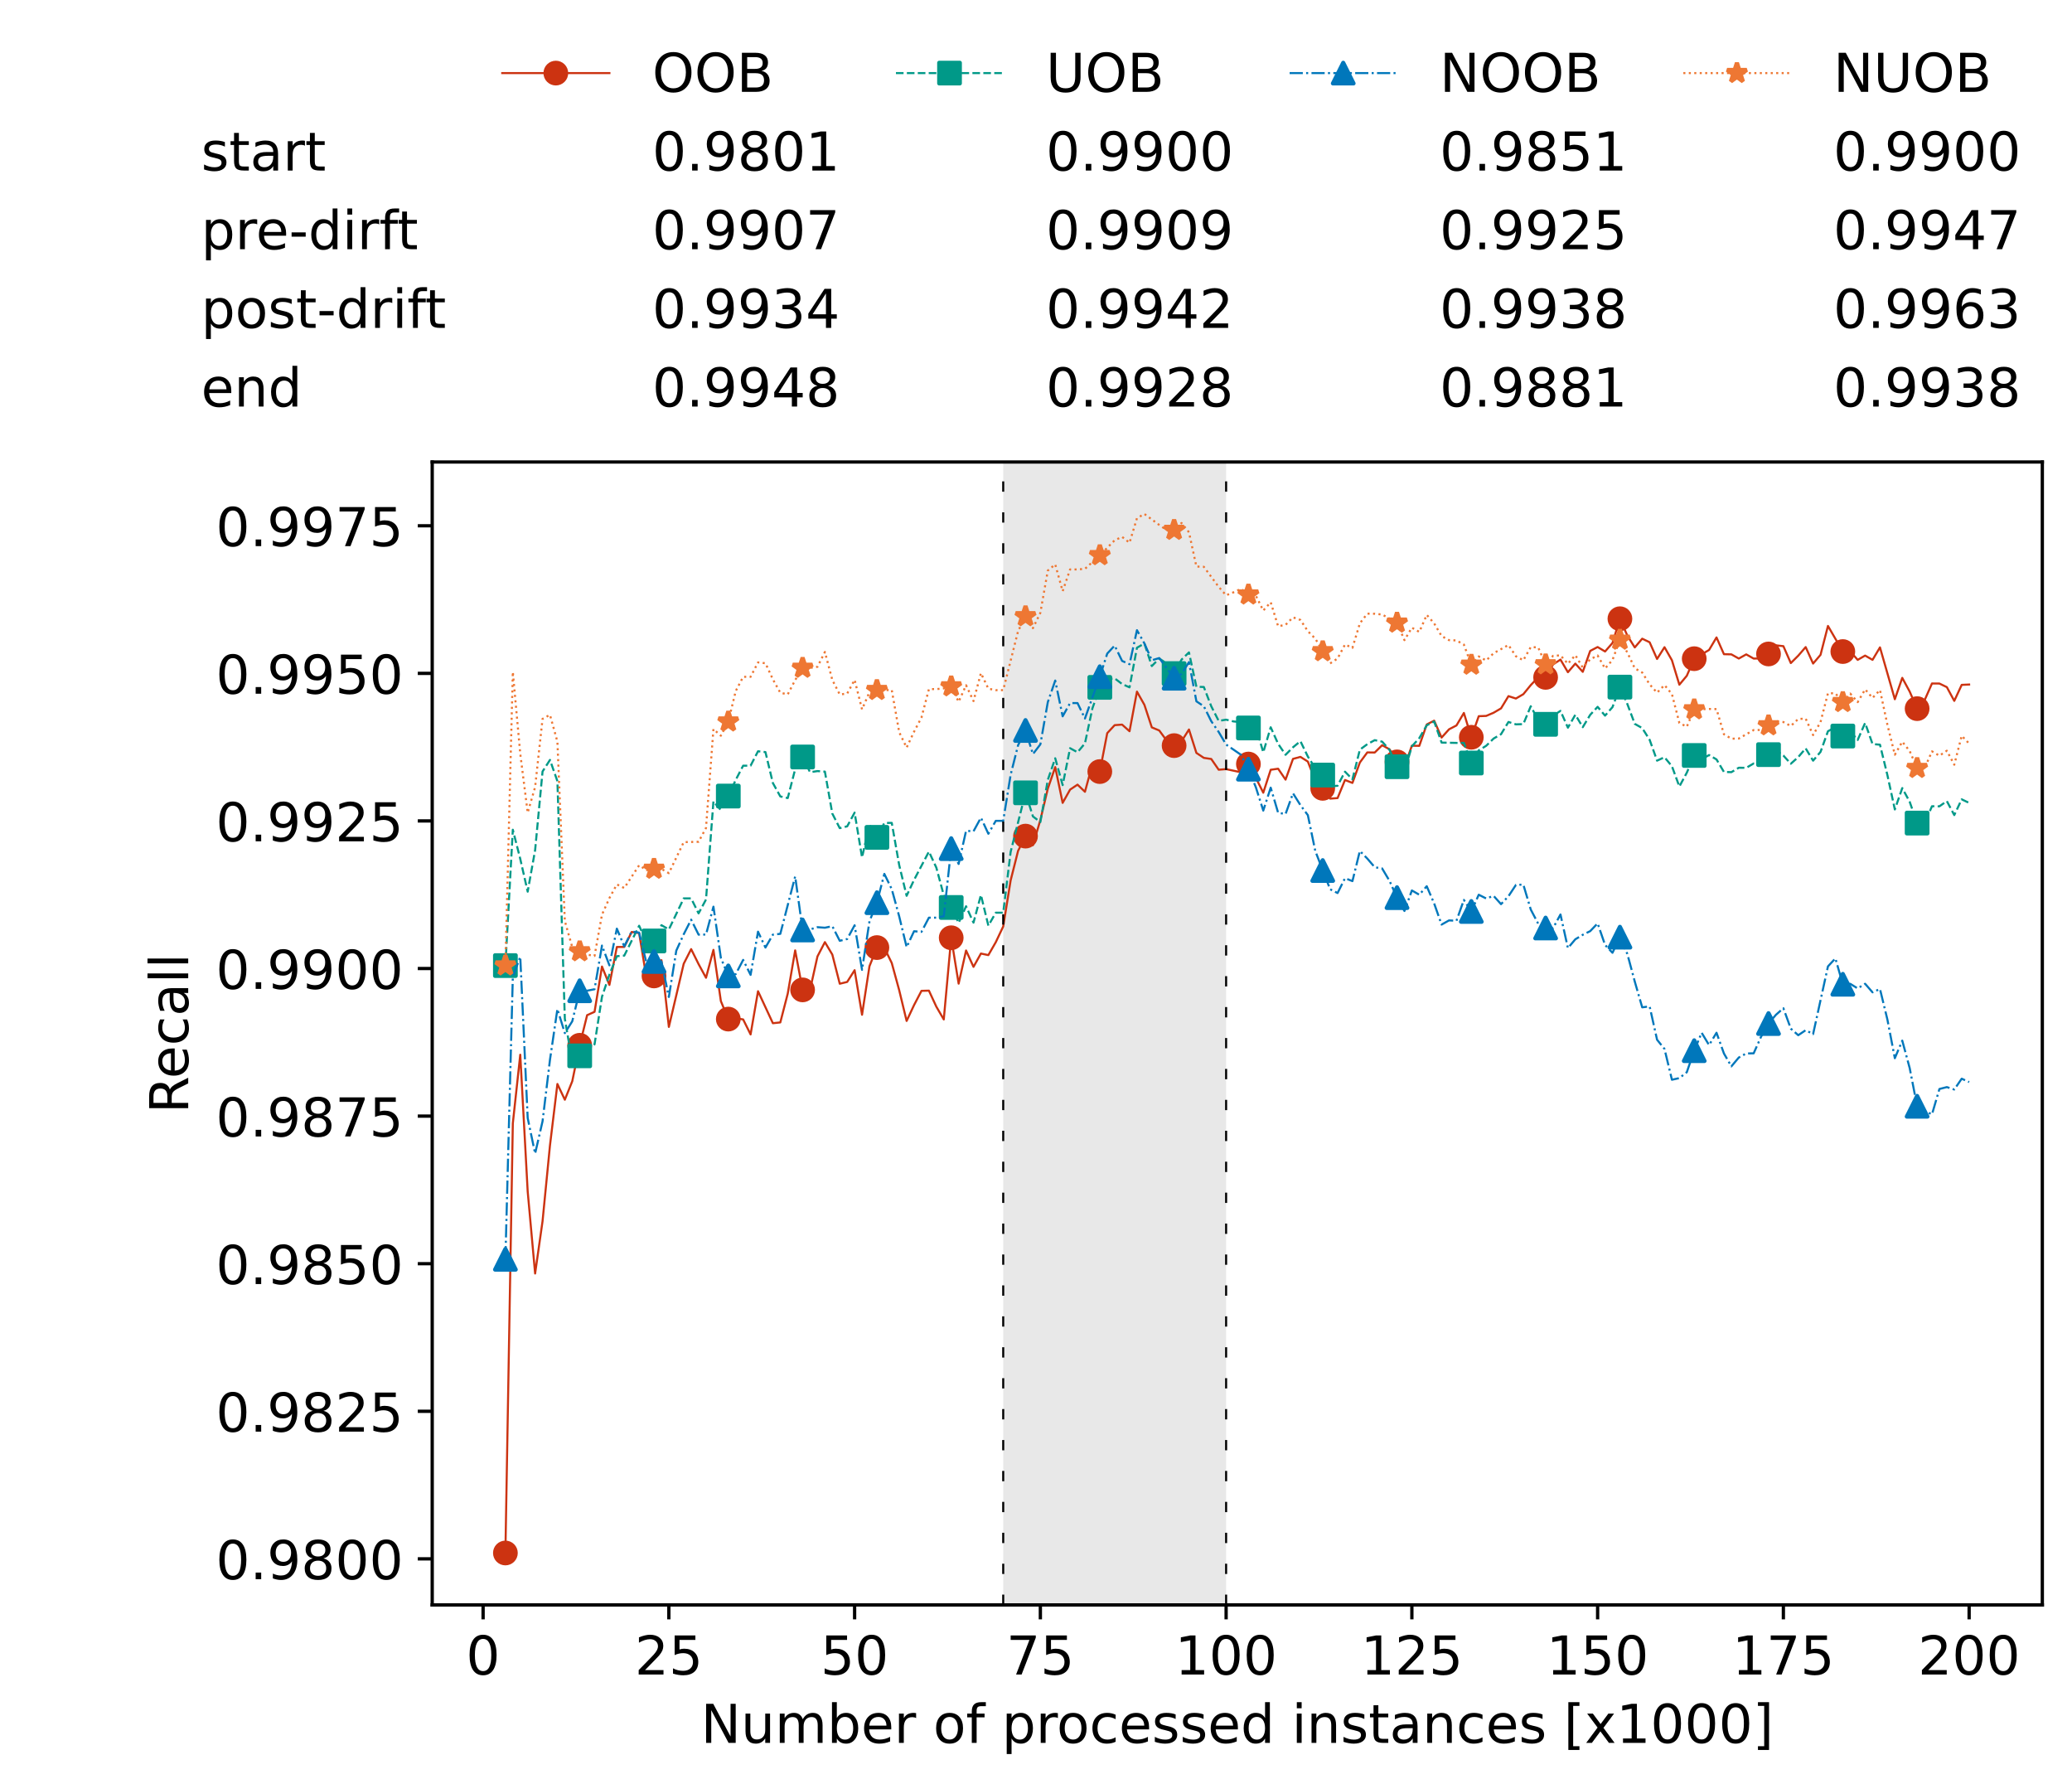 <?xml version="1.0" encoding="utf-8" standalone="no"?>
<!DOCTYPE svg PUBLIC "-//W3C//DTD SVG 1.1//EN"
  "http://www.w3.org/Graphics/SVG/1.1/DTD/svg11.dtd">
<!-- Created with matplotlib (https://matplotlib.org/) -->
<svg height="432.615pt" version="1.1" viewBox="0 0 502.65 432.615" width="502.65pt" xmlns="http://www.w3.org/2000/svg" xmlns:xlink="http://www.w3.org/1999/xlink">
 <defs>
  <style type="text/css">*{stroke-linecap:butt;stroke-linejoin:round;}</style>
 </defs>
 <g id="figure_1">
  <g id="patch_1">
   <path d="M 0 432.615 
L 502.65 432.615 
L 502.65 0 
L 0 0 
z
" style="fill:#ffffff;"/>
  </g>
  <g id="axes_1">
   <g id="patch_2">
    <path d="M 104.85 389.252 
L 495.45 389.252 
L 495.45 112.052 
L 104.85 112.052 
z
" style="fill:#ffffff;"/>
   </g>
   <g id="patch_3">
    <path clip-path="url(#p623ee93cf2)" d="M 297.446 389.252 
L 297.446 112.052 
L 243.372 112.052 
L 243.372 389.252 
z
" style="fill:#d3d3d3;opacity:0.5;"/>
   </g>
   <g id="matplotlib.axis_1">
    <g id="xtick_1">
     <g id="line2d_1">
      <defs>
       <path d="M 0 0 
L 0 3.5 
" id="mfb046704f0" style="stroke:#000000;stroke-width:0.8;"/>
      </defs>
      <g>
       <use style="stroke:#000000;stroke-width:0.8;" x="117.197" xlink:href="#mfb046704f0" y="389.252"/>
      </g>
     </g>
     <g id="text_1">
      <!-- 0 -->
      <g transform="translate(113.061 406.13)scale(0.13 -0.13)">
       <defs>
        <path d="M 31.781 66.406 
Q 24.172 66.406 20.328 58.906 
Q 16.5 51.422 16.5 36.375 
Q 16.5 21.391 20.328 13.891 
Q 24.172 6.391 31.781 6.391 
Q 39.453 6.391 43.281 13.891 
Q 47.125 21.391 47.125 36.375 
Q 47.125 51.422 43.281 58.906 
Q 39.453 66.406 31.781 66.406 
z
M 31.781 74.219 
Q 44.047 74.219 50.516 64.516 
Q 56.984 54.828 56.984 36.375 
Q 56.984 17.969 50.516 8.266 
Q 44.047 -1.422 31.781 -1.422 
Q 19.531 -1.422 13.062 8.266 
Q 6.594 17.969 6.594 36.375 
Q 6.594 54.828 13.062 64.516 
Q 19.531 74.219 31.781 74.219 
z
" id="DejaVuSans-48"/>
       </defs>
       <use xlink:href="#DejaVuSans-48"/>
      </g>
     </g>
    </g>
    <g id="xtick_2">
     <g id="line2d_2">
      <g>
       <use style="stroke:#000000;stroke-width:0.8;" x="162.259" xlink:href="#mfb046704f0" y="389.252"/>
      </g>
     </g>
     <g id="text_2">
      <!-- 25 -->
      <g transform="translate(153.988 406.13)scale(0.13 -0.13)">
       <defs>
        <path d="M 19.188 8.297 
L 53.609 8.297 
L 53.609 0 
L 7.328 0 
L 7.328 8.297 
Q 12.938 14.109 22.625 23.891 
Q 32.328 33.688 34.812 36.531 
Q 39.547 41.844 41.422 45.531 
Q 43.312 49.219 43.312 52.781 
Q 43.312 58.594 39.234 62.25 
Q 35.156 65.922 28.609 65.922 
Q 23.969 65.922 18.812 64.312 
Q 13.672 62.703 7.812 59.422 
L 7.812 69.391 
Q 13.766 71.781 18.938 73 
Q 24.125 74.219 28.422 74.219 
Q 39.75 74.219 46.484 68.547 
Q 53.219 62.891 53.219 53.422 
Q 53.219 48.922 51.531 44.891 
Q 49.859 40.875 45.406 35.406 
Q 44.188 33.984 37.641 27.219 
Q 31.109 20.453 19.188 8.297 
z
" id="DejaVuSans-50"/>
        <path d="M 10.797 72.906 
L 49.516 72.906 
L 49.516 64.594 
L 19.828 64.594 
L 19.828 46.734 
Q 21.969 47.469 24.109 47.828 
Q 26.266 48.188 28.422 48.188 
Q 40.625 48.188 47.75 41.5 
Q 54.891 34.812 54.891 23.391 
Q 54.891 11.625 47.562 5.094 
Q 40.234 -1.422 26.906 -1.422 
Q 22.312 -1.422 17.547 -0.641 
Q 12.797 0.141 7.719 1.703 
L 7.719 11.625 
Q 12.109 9.234 16.797 8.062 
Q 21.484 6.891 26.703 6.891 
Q 35.156 6.891 40.078 11.328 
Q 45.016 15.766 45.016 23.391 
Q 45.016 31 40.078 35.438 
Q 35.156 39.891 26.703 39.891 
Q 22.75 39.891 18.812 39.016 
Q 14.891 38.141 10.797 36.281 
z
" id="DejaVuSans-53"/>
       </defs>
       <use xlink:href="#DejaVuSans-50"/>
       <use x="63.623" xlink:href="#DejaVuSans-53"/>
      </g>
     </g>
    </g>
    <g id="xtick_3">
     <g id="line2d_3">
      <g>
       <use style="stroke:#000000;stroke-width:0.8;" x="207.322" xlink:href="#mfb046704f0" y="389.252"/>
      </g>
     </g>
     <g id="text_3">
      <!-- 50 -->
      <g transform="translate(199.05 406.13)scale(0.13 -0.13)">
       <use xlink:href="#DejaVuSans-53"/>
       <use x="63.623" xlink:href="#DejaVuSans-48"/>
      </g>
     </g>
    </g>
    <g id="xtick_4">
     <g id="line2d_4">
      <g>
       <use style="stroke:#000000;stroke-width:0.8;" x="252.384" xlink:href="#mfb046704f0" y="389.252"/>
      </g>
     </g>
     <g id="text_4">
      <!-- 75 -->
      <g transform="translate(244.113 406.13)scale(0.13 -0.13)">
       <defs>
        <path d="M 8.203 72.906 
L 55.078 72.906 
L 55.078 68.703 
L 28.609 0 
L 18.312 0 
L 43.219 64.594 
L 8.203 64.594 
z
" id="DejaVuSans-55"/>
       </defs>
       <use xlink:href="#DejaVuSans-55"/>
       <use x="63.623" xlink:href="#DejaVuSans-53"/>
      </g>
     </g>
    </g>
    <g id="xtick_5">
     <g id="line2d_5">
      <g>
       <use style="stroke:#000000;stroke-width:0.8;" x="297.446" xlink:href="#mfb046704f0" y="389.252"/>
      </g>
     </g>
     <g id="text_5">
      <!-- 100 -->
      <g transform="translate(285.039 406.13)scale(0.13 -0.13)">
       <defs>
        <path d="M 12.406 8.297 
L 28.516 8.297 
L 28.516 63.922 
L 10.984 60.406 
L 10.984 69.391 
L 28.422 72.906 
L 38.281 72.906 
L 38.281 8.297 
L 54.391 8.297 
L 54.391 0 
L 12.406 0 
z
" id="DejaVuSans-49"/>
       </defs>
       <use xlink:href="#DejaVuSans-49"/>
       <use x="63.623" xlink:href="#DejaVuSans-48"/>
       <use x="127.246" xlink:href="#DejaVuSans-48"/>
      </g>
     </g>
    </g>
    <g id="xtick_6">
     <g id="line2d_6">
      <g>
       <use style="stroke:#000000;stroke-width:0.8;" x="342.509" xlink:href="#mfb046704f0" y="389.252"/>
      </g>
     </g>
     <g id="text_6">
      <!-- 125 -->
      <g transform="translate(330.102 406.13)scale(0.13 -0.13)">
       <use xlink:href="#DejaVuSans-49"/>
       <use x="63.623" xlink:href="#DejaVuSans-50"/>
       <use x="127.246" xlink:href="#DejaVuSans-53"/>
      </g>
     </g>
    </g>
    <g id="xtick_7">
     <g id="line2d_7">
      <g>
       <use style="stroke:#000000;stroke-width:0.8;" x="387.571" xlink:href="#mfb046704f0" y="389.252"/>
      </g>
     </g>
     <g id="text_7">
      <!-- 150 -->
      <g transform="translate(375.164 406.13)scale(0.13 -0.13)">
       <use xlink:href="#DejaVuSans-49"/>
       <use x="63.623" xlink:href="#DejaVuSans-53"/>
       <use x="127.246" xlink:href="#DejaVuSans-48"/>
      </g>
     </g>
    </g>
    <g id="xtick_8">
     <g id="line2d_8">
      <g>
       <use style="stroke:#000000;stroke-width:0.8;" x="432.633" xlink:href="#mfb046704f0" y="389.252"/>
      </g>
     </g>
     <g id="text_8">
      <!-- 175 -->
      <g transform="translate(420.226 406.13)scale(0.13 -0.13)">
       <use xlink:href="#DejaVuSans-49"/>
       <use x="63.623" xlink:href="#DejaVuSans-55"/>
       <use x="127.246" xlink:href="#DejaVuSans-53"/>
      </g>
     </g>
    </g>
    <g id="xtick_9">
     <g id="line2d_9">
      <g>
       <use style="stroke:#000000;stroke-width:0.8;" x="477.695" xlink:href="#mfb046704f0" y="389.252"/>
      </g>
     </g>
     <g id="text_9">
      <!-- 200 -->
      <g transform="translate(465.289 406.13)scale(0.13 -0.13)">
       <use xlink:href="#DejaVuSans-50"/>
       <use x="63.623" xlink:href="#DejaVuSans-48"/>
       <use x="127.246" xlink:href="#DejaVuSans-48"/>
      </g>
     </g>
    </g>
    <g id="text_10">
     <!-- Number of processed instances [x1000] -->
     <g transform="translate(170.025 422.711)scale(0.13 -0.13)">
      <defs>
       <path d="M 9.812 72.906 
L 23.094 72.906 
L 55.422 11.922 
L 55.422 72.906 
L 64.984 72.906 
L 64.984 0 
L 51.703 0 
L 19.391 60.984 
L 19.391 0 
L 9.812 0 
z
" id="DejaVuSans-78"/>
       <path d="M 8.5 21.578 
L 8.5 54.688 
L 17.484 54.688 
L 17.484 21.922 
Q 17.484 14.156 20.5 10.266 
Q 23.531 6.391 29.594 6.391 
Q 36.859 6.391 41.078 11.031 
Q 45.312 15.672 45.312 23.688 
L 45.312 54.688 
L 54.297 54.688 
L 54.297 0 
L 45.312 0 
L 45.312 8.406 
Q 42.047 3.422 37.719 1 
Q 33.406 -1.422 27.688 -1.422 
Q 18.266 -1.422 13.375 4.438 
Q 8.5 10.297 8.5 21.578 
z
M 31.109 56 
z
" id="DejaVuSans-117"/>
       <path d="M 52 44.188 
Q 55.375 50.25 60.062 53.125 
Q 64.75 56 71.094 56 
Q 79.641 56 84.281 50.016 
Q 88.922 44.047 88.922 33.016 
L 88.922 0 
L 79.891 0 
L 79.891 32.719 
Q 79.891 40.578 77.094 44.375 
Q 74.312 48.188 68.609 48.188 
Q 61.625 48.188 57.562 43.547 
Q 53.516 38.922 53.516 30.906 
L 53.516 0 
L 44.484 0 
L 44.484 32.719 
Q 44.484 40.625 41.703 44.406 
Q 38.922 48.188 33.109 48.188 
Q 26.219 48.188 22.156 43.531 
Q 18.109 38.875 18.109 30.906 
L 18.109 0 
L 9.078 0 
L 9.078 54.688 
L 18.109 54.688 
L 18.109 46.188 
Q 21.188 51.219 25.484 53.609 
Q 29.781 56 35.688 56 
Q 41.656 56 45.828 52.969 
Q 50 49.953 52 44.188 
z
" id="DejaVuSans-109"/>
       <path d="M 48.688 27.297 
Q 48.688 37.203 44.609 42.844 
Q 40.531 48.484 33.406 48.484 
Q 26.266 48.484 22.188 42.844 
Q 18.109 37.203 18.109 27.297 
Q 18.109 17.391 22.188 11.75 
Q 26.266 6.109 33.406 6.109 
Q 40.531 6.109 44.609 11.75 
Q 48.688 17.391 48.688 27.297 
z
M 18.109 46.391 
Q 20.953 51.266 25.266 53.625 
Q 29.594 56 35.594 56 
Q 45.562 56 51.781 48.094 
Q 58.016 40.188 58.016 27.297 
Q 58.016 14.406 51.781 6.484 
Q 45.562 -1.422 35.594 -1.422 
Q 29.594 -1.422 25.266 0.953 
Q 20.953 3.328 18.109 8.203 
L 18.109 0 
L 9.078 0 
L 9.078 75.984 
L 18.109 75.984 
z
" id="DejaVuSans-98"/>
       <path d="M 56.203 29.594 
L 56.203 25.203 
L 14.891 25.203 
Q 15.484 15.922 20.484 11.062 
Q 25.484 6.203 34.422 6.203 
Q 39.594 6.203 44.453 7.469 
Q 49.312 8.734 54.109 11.281 
L 54.109 2.781 
Q 49.266 0.734 44.188 -0.344 
Q 39.109 -1.422 33.891 -1.422 
Q 20.797 -1.422 13.156 6.188 
Q 5.516 13.812 5.516 26.812 
Q 5.516 40.234 12.766 48.109 
Q 20.016 56 32.328 56 
Q 43.359 56 49.781 48.891 
Q 56.203 41.797 56.203 29.594 
z
M 47.219 32.234 
Q 47.125 39.594 43.094 43.984 
Q 39.062 48.391 32.422 48.391 
Q 24.906 48.391 20.391 44.141 
Q 15.875 39.891 15.188 32.172 
z
" id="DejaVuSans-101"/>
       <path d="M 41.109 46.297 
Q 39.594 47.172 37.812 47.578 
Q 36.031 48 33.891 48 
Q 26.266 48 22.188 43.047 
Q 18.109 38.094 18.109 28.812 
L 18.109 0 
L 9.078 0 
L 9.078 54.688 
L 18.109 54.688 
L 18.109 46.188 
Q 20.953 51.172 25.484 53.578 
Q 30.031 56 36.531 56 
Q 37.453 56 38.578 55.875 
Q 39.703 55.766 41.062 55.516 
z
" id="DejaVuSans-114"/>
       <path id="DejaVuSans-32"/>
       <path d="M 30.609 48.391 
Q 23.391 48.391 19.188 42.75 
Q 14.984 37.109 14.984 27.297 
Q 14.984 17.484 19.156 11.844 
Q 23.344 6.203 30.609 6.203 
Q 37.797 6.203 41.984 11.859 
Q 46.188 17.531 46.188 27.297 
Q 46.188 37.016 41.984 42.703 
Q 37.797 48.391 30.609 48.391 
z
M 30.609 56 
Q 42.328 56 49.016 48.375 
Q 55.719 40.766 55.719 27.297 
Q 55.719 13.875 49.016 6.219 
Q 42.328 -1.422 30.609 -1.422 
Q 18.844 -1.422 12.172 6.219 
Q 5.516 13.875 5.516 27.297 
Q 5.516 40.766 12.172 48.375 
Q 18.844 56 30.609 56 
z
" id="DejaVuSans-111"/>
       <path d="M 37.109 75.984 
L 37.109 68.5 
L 28.516 68.5 
Q 23.688 68.5 21.797 66.547 
Q 19.922 64.594 19.922 59.516 
L 19.922 54.688 
L 34.719 54.688 
L 34.719 47.703 
L 19.922 47.703 
L 19.922 0 
L 10.891 0 
L 10.891 47.703 
L 2.297 47.703 
L 2.297 54.688 
L 10.891 54.688 
L 10.891 58.5 
Q 10.891 67.625 15.141 71.797 
Q 19.391 75.984 28.609 75.984 
z
" id="DejaVuSans-102"/>
       <path d="M 18.109 8.203 
L 18.109 -20.797 
L 9.078 -20.797 
L 9.078 54.688 
L 18.109 54.688 
L 18.109 46.391 
Q 20.953 51.266 25.266 53.625 
Q 29.594 56 35.594 56 
Q 45.562 56 51.781 48.094 
Q 58.016 40.188 58.016 27.297 
Q 58.016 14.406 51.781 6.484 
Q 45.562 -1.422 35.594 -1.422 
Q 29.594 -1.422 25.266 0.953 
Q 20.953 3.328 18.109 8.203 
z
M 48.688 27.297 
Q 48.688 37.203 44.609 42.844 
Q 40.531 48.484 33.406 48.484 
Q 26.266 48.484 22.188 42.844 
Q 18.109 37.203 18.109 27.297 
Q 18.109 17.391 22.188 11.75 
Q 26.266 6.109 33.406 6.109 
Q 40.531 6.109 44.609 11.75 
Q 48.688 17.391 48.688 27.297 
z
" id="DejaVuSans-112"/>
       <path d="M 48.781 52.594 
L 48.781 44.188 
Q 44.969 46.297 41.141 47.344 
Q 37.312 48.391 33.406 48.391 
Q 24.656 48.391 19.812 42.844 
Q 14.984 37.312 14.984 27.297 
Q 14.984 17.281 19.812 11.734 
Q 24.656 6.203 33.406 6.203 
Q 37.312 6.203 41.141 7.25 
Q 44.969 8.297 48.781 10.406 
L 48.781 2.094 
Q 45.016 0.344 40.984 -0.531 
Q 36.969 -1.422 32.422 -1.422 
Q 20.062 -1.422 12.781 6.344 
Q 5.516 14.109 5.516 27.297 
Q 5.516 40.672 12.859 48.328 
Q 20.219 56 33.016 56 
Q 37.156 56 41.109 55.141 
Q 45.062 54.297 48.781 52.594 
z
" id="DejaVuSans-99"/>
       <path d="M 44.281 53.078 
L 44.281 44.578 
Q 40.484 46.531 36.375 47.5 
Q 32.281 48.484 27.875 48.484 
Q 21.188 48.484 17.844 46.438 
Q 14.5 44.391 14.5 40.281 
Q 14.5 37.156 16.891 35.375 
Q 19.281 33.594 26.516 31.984 
L 29.594 31.297 
Q 39.156 29.25 43.188 25.516 
Q 47.219 21.781 47.219 15.094 
Q 47.219 7.469 41.188 3.016 
Q 35.156 -1.422 24.609 -1.422 
Q 20.219 -1.422 15.453 -0.562 
Q 10.688 0.297 5.422 2 
L 5.422 11.281 
Q 10.406 8.688 15.234 7.391 
Q 20.062 6.109 24.812 6.109 
Q 31.156 6.109 34.562 8.281 
Q 37.984 10.453 37.984 14.406 
Q 37.984 18.062 35.516 20.016 
Q 33.062 21.969 24.703 23.781 
L 21.578 24.516 
Q 13.234 26.266 9.516 29.906 
Q 5.812 33.547 5.812 39.891 
Q 5.812 47.609 11.281 51.797 
Q 16.75 56 26.812 56 
Q 31.781 56 36.172 55.266 
Q 40.578 54.547 44.281 53.078 
z
" id="DejaVuSans-115"/>
       <path d="M 45.406 46.391 
L 45.406 75.984 
L 54.391 75.984 
L 54.391 0 
L 45.406 0 
L 45.406 8.203 
Q 42.578 3.328 38.25 0.953 
Q 33.938 -1.422 27.875 -1.422 
Q 17.969 -1.422 11.734 6.484 
Q 5.516 14.406 5.516 27.297 
Q 5.516 40.188 11.734 48.094 
Q 17.969 56 27.875 56 
Q 33.938 56 38.25 53.625 
Q 42.578 51.266 45.406 46.391 
z
M 14.797 27.297 
Q 14.797 17.391 18.875 11.75 
Q 22.953 6.109 30.078 6.109 
Q 37.203 6.109 41.297 11.75 
Q 45.406 17.391 45.406 27.297 
Q 45.406 37.203 41.297 42.844 
Q 37.203 48.484 30.078 48.484 
Q 22.953 48.484 18.875 42.844 
Q 14.797 37.203 14.797 27.297 
z
" id="DejaVuSans-100"/>
       <path d="M 9.422 54.688 
L 18.406 54.688 
L 18.406 0 
L 9.422 0 
z
M 9.422 75.984 
L 18.406 75.984 
L 18.406 64.594 
L 9.422 64.594 
z
" id="DejaVuSans-105"/>
       <path d="M 54.891 33.016 
L 54.891 0 
L 45.906 0 
L 45.906 32.719 
Q 45.906 40.484 42.875 44.328 
Q 39.844 48.188 33.797 48.188 
Q 26.516 48.188 22.312 43.547 
Q 18.109 38.922 18.109 30.906 
L 18.109 0 
L 9.078 0 
L 9.078 54.688 
L 18.109 54.688 
L 18.109 46.188 
Q 21.344 51.125 25.703 53.562 
Q 30.078 56 35.797 56 
Q 45.219 56 50.047 50.172 
Q 54.891 44.344 54.891 33.016 
z
" id="DejaVuSans-110"/>
       <path d="M 18.312 70.219 
L 18.312 54.688 
L 36.812 54.688 
L 36.812 47.703 
L 18.312 47.703 
L 18.312 18.016 
Q 18.312 11.328 20.141 9.422 
Q 21.969 7.516 27.594 7.516 
L 36.812 7.516 
L 36.812 0 
L 27.594 0 
Q 17.188 0 13.234 3.875 
Q 9.281 7.766 9.281 18.016 
L 9.281 47.703 
L 2.688 47.703 
L 2.688 54.688 
L 9.281 54.688 
L 9.281 70.219 
z
" id="DejaVuSans-116"/>
       <path d="M 34.281 27.484 
Q 23.391 27.484 19.188 25 
Q 14.984 22.516 14.984 16.5 
Q 14.984 11.719 18.141 8.906 
Q 21.297 6.109 26.703 6.109 
Q 34.188 6.109 38.703 11.406 
Q 43.219 16.703 43.219 25.484 
L 43.219 27.484 
z
M 52.203 31.203 
L 52.203 0 
L 43.219 0 
L 43.219 8.297 
Q 40.141 3.328 35.547 0.953 
Q 30.953 -1.422 24.312 -1.422 
Q 15.922 -1.422 10.953 3.297 
Q 6 8.016 6 15.922 
Q 6 25.141 12.172 29.828 
Q 18.359 34.516 30.609 34.516 
L 43.219 34.516 
L 43.219 35.406 
Q 43.219 41.609 39.141 45 
Q 35.062 48.391 27.688 48.391 
Q 23 48.391 18.547 47.266 
Q 14.109 46.141 10.016 43.891 
L 10.016 52.203 
Q 14.938 54.109 19.578 55.047 
Q 24.219 56 28.609 56 
Q 40.484 56 46.344 49.844 
Q 52.203 43.703 52.203 31.203 
z
" id="DejaVuSans-97"/>
       <path d="M 8.594 75.984 
L 29.297 75.984 
L 29.297 69 
L 17.578 69 
L 17.578 -6.203 
L 29.297 -6.203 
L 29.297 -13.188 
L 8.594 -13.188 
z
" id="DejaVuSans-91"/>
       <path d="M 54.891 54.688 
L 35.109 28.078 
L 55.906 0 
L 45.312 0 
L 29.391 21.484 
L 13.484 0 
L 2.875 0 
L 24.125 28.609 
L 4.688 54.688 
L 15.281 54.688 
L 29.781 35.203 
L 44.281 54.688 
z
" id="DejaVuSans-120"/>
       <path d="M 30.422 75.984 
L 30.422 -13.188 
L 9.719 -13.188 
L 9.719 -6.203 
L 21.391 -6.203 
L 21.391 69 
L 9.719 69 
L 9.719 75.984 
z
" id="DejaVuSans-93"/>
      </defs>
      <use xlink:href="#DejaVuSans-78"/>
      <use x="74.805" xlink:href="#DejaVuSans-117"/>
      <use x="138.184" xlink:href="#DejaVuSans-109"/>
      <use x="235.596" xlink:href="#DejaVuSans-98"/>
      <use x="299.072" xlink:href="#DejaVuSans-101"/>
      <use x="360.596" xlink:href="#DejaVuSans-114"/>
      <use x="401.709" xlink:href="#DejaVuSans-32"/>
      <use x="433.496" xlink:href="#DejaVuSans-111"/>
      <use x="494.678" xlink:href="#DejaVuSans-102"/>
      <use x="529.883" xlink:href="#DejaVuSans-32"/>
      <use x="561.67" xlink:href="#DejaVuSans-112"/>
      <use x="625.146" xlink:href="#DejaVuSans-114"/>
      <use x="664.01" xlink:href="#DejaVuSans-111"/>
      <use x="725.191" xlink:href="#DejaVuSans-99"/>
      <use x="780.172" xlink:href="#DejaVuSans-101"/>
      <use x="841.695" xlink:href="#DejaVuSans-115"/>
      <use x="893.795" xlink:href="#DejaVuSans-115"/>
      <use x="945.895" xlink:href="#DejaVuSans-101"/>
      <use x="1007.418" xlink:href="#DejaVuSans-100"/>
      <use x="1070.895" xlink:href="#DejaVuSans-32"/>
      <use x="1102.682" xlink:href="#DejaVuSans-105"/>
      <use x="1130.465" xlink:href="#DejaVuSans-110"/>
      <use x="1193.844" xlink:href="#DejaVuSans-115"/>
      <use x="1245.943" xlink:href="#DejaVuSans-116"/>
      <use x="1285.152" xlink:href="#DejaVuSans-97"/>
      <use x="1346.432" xlink:href="#DejaVuSans-110"/>
      <use x="1409.811" xlink:href="#DejaVuSans-99"/>
      <use x="1464.791" xlink:href="#DejaVuSans-101"/>
      <use x="1526.314" xlink:href="#DejaVuSans-115"/>
      <use x="1578.414" xlink:href="#DejaVuSans-32"/>
      <use x="1610.201" xlink:href="#DejaVuSans-91"/>
      <use x="1649.215" xlink:href="#DejaVuSans-120"/>
      <use x="1708.395" xlink:href="#DejaVuSans-49"/>
      <use x="1772.018" xlink:href="#DejaVuSans-48"/>
      <use x="1835.641" xlink:href="#DejaVuSans-48"/>
      <use x="1899.264" xlink:href="#DejaVuSans-48"/>
      <use x="1962.887" xlink:href="#DejaVuSans-93"/>
     </g>
    </g>
   </g>
   <g id="matplotlib.axis_2">
    <g id="ytick_1">
     <g id="line2d_10">
      <defs>
       <path d="M 0 0 
L -3.5 0 
" id="mbc388b8f05" style="stroke:#000000;stroke-width:0.8;"/>
      </defs>
      <g>
       <use style="stroke:#000000;stroke-width:0.8;" x="104.85" xlink:href="#mbc388b8f05" y="378.076"/>
      </g>
     </g>
     <g id="text_11">
      <!-- 0.9800 -->
      <g transform="translate(52.362 383.015)scale(0.13 -0.13)">
       <defs>
        <path d="M 10.688 12.406 
L 21 12.406 
L 21 0 
L 10.688 0 
z
" id="DejaVuSans-46"/>
        <path d="M 10.984 1.516 
L 10.984 10.5 
Q 14.703 8.734 18.5 7.812 
Q 22.312 6.891 25.984 6.891 
Q 35.75 6.891 40.891 13.453 
Q 46.047 20.016 46.781 33.406 
Q 43.953 29.203 39.594 26.953 
Q 35.25 24.703 29.984 24.703 
Q 19.047 24.703 12.672 31.312 
Q 6.297 37.938 6.297 49.422 
Q 6.297 60.641 12.938 67.422 
Q 19.578 74.219 30.609 74.219 
Q 43.266 74.219 49.922 64.516 
Q 56.594 54.828 56.594 36.375 
Q 56.594 19.141 48.406 8.859 
Q 40.234 -1.422 26.422 -1.422 
Q 22.703 -1.422 18.891 -0.688 
Q 15.094 0.047 10.984 1.516 
z
M 30.609 32.422 
Q 37.25 32.422 41.125 36.953 
Q 45.016 41.5 45.016 49.422 
Q 45.016 57.281 41.125 61.844 
Q 37.25 66.406 30.609 66.406 
Q 23.969 66.406 20.094 61.844 
Q 16.219 57.281 16.219 49.422 
Q 16.219 41.5 20.094 36.953 
Q 23.969 32.422 30.609 32.422 
z
" id="DejaVuSans-57"/>
        <path d="M 31.781 34.625 
Q 24.75 34.625 20.719 30.859 
Q 16.703 27.094 16.703 20.516 
Q 16.703 13.922 20.719 10.156 
Q 24.75 6.391 31.781 6.391 
Q 38.812 6.391 42.859 10.172 
Q 46.922 13.969 46.922 20.516 
Q 46.922 27.094 42.891 30.859 
Q 38.875 34.625 31.781 34.625 
z
M 21.922 38.812 
Q 15.578 40.375 12.031 44.719 
Q 8.5 49.078 8.5 55.328 
Q 8.5 64.062 14.719 69.141 
Q 20.953 74.219 31.781 74.219 
Q 42.672 74.219 48.875 69.141 
Q 55.078 64.062 55.078 55.328 
Q 55.078 49.078 51.531 44.719 
Q 48 40.375 41.703 38.812 
Q 48.828 37.156 52.797 32.312 
Q 56.781 27.484 56.781 20.516 
Q 56.781 9.906 50.312 4.234 
Q 43.844 -1.422 31.781 -1.422 
Q 19.734 -1.422 13.25 4.234 
Q 6.781 9.906 6.781 20.516 
Q 6.781 27.484 10.781 32.312 
Q 14.797 37.156 21.922 38.812 
z
M 18.312 54.391 
Q 18.312 48.734 21.844 45.562 
Q 25.391 42.391 31.781 42.391 
Q 38.141 42.391 41.719 45.562 
Q 45.312 48.734 45.312 54.391 
Q 45.312 60.062 41.719 63.234 
Q 38.141 66.406 31.781 66.406 
Q 25.391 66.406 21.844 63.234 
Q 18.312 60.062 18.312 54.391 
z
" id="DejaVuSans-56"/>
       </defs>
       <use xlink:href="#DejaVuSans-48"/>
       <use x="63.623" xlink:href="#DejaVuSans-46"/>
       <use x="95.41" xlink:href="#DejaVuSans-57"/>
       <use x="159.033" xlink:href="#DejaVuSans-56"/>
       <use x="222.656" xlink:href="#DejaVuSans-48"/>
       <use x="286.279" xlink:href="#DejaVuSans-48"/>
      </g>
     </g>
    </g>
    <g id="ytick_2">
     <g id="line2d_11">
      <g>
       <use style="stroke:#000000;stroke-width:0.8;" x="104.85" xlink:href="#mbc388b8f05" y="342.282"/>
      </g>
     </g>
     <g id="text_12">
      <!-- 0.9825 -->
      <g transform="translate(52.362 347.221)scale(0.13 -0.13)">
       <use xlink:href="#DejaVuSans-48"/>
       <use x="63.623" xlink:href="#DejaVuSans-46"/>
       <use x="95.41" xlink:href="#DejaVuSans-57"/>
       <use x="159.033" xlink:href="#DejaVuSans-56"/>
       <use x="222.656" xlink:href="#DejaVuSans-50"/>
       <use x="286.279" xlink:href="#DejaVuSans-53"/>
      </g>
     </g>
    </g>
    <g id="ytick_3">
     <g id="line2d_12">
      <g>
       <use style="stroke:#000000;stroke-width:0.8;" x="104.85" xlink:href="#mbc388b8f05" y="306.488"/>
      </g>
     </g>
     <g id="text_13">
      <!-- 0.9850 -->
      <g transform="translate(52.362 311.427)scale(0.13 -0.13)">
       <use xlink:href="#DejaVuSans-48"/>
       <use x="63.623" xlink:href="#DejaVuSans-46"/>
       <use x="95.41" xlink:href="#DejaVuSans-57"/>
       <use x="159.033" xlink:href="#DejaVuSans-56"/>
       <use x="222.656" xlink:href="#DejaVuSans-53"/>
       <use x="286.279" xlink:href="#DejaVuSans-48"/>
      </g>
     </g>
    </g>
    <g id="ytick_4">
     <g id="line2d_13">
      <g>
       <use style="stroke:#000000;stroke-width:0.8;" x="104.85" xlink:href="#mbc388b8f05" y="270.694"/>
      </g>
     </g>
     <g id="text_14">
      <!-- 0.9875 -->
      <g transform="translate(52.362 275.633)scale(0.13 -0.13)">
       <use xlink:href="#DejaVuSans-48"/>
       <use x="63.623" xlink:href="#DejaVuSans-46"/>
       <use x="95.41" xlink:href="#DejaVuSans-57"/>
       <use x="159.033" xlink:href="#DejaVuSans-56"/>
       <use x="222.656" xlink:href="#DejaVuSans-55"/>
       <use x="286.279" xlink:href="#DejaVuSans-53"/>
      </g>
     </g>
    </g>
    <g id="ytick_5">
     <g id="line2d_14">
      <g>
       <use style="stroke:#000000;stroke-width:0.8;" x="104.85" xlink:href="#mbc388b8f05" y="234.9"/>
      </g>
     </g>
     <g id="text_15">
      <!-- 0.9900 -->
      <g transform="translate(52.362 239.839)scale(0.13 -0.13)">
       <use xlink:href="#DejaVuSans-48"/>
       <use x="63.623" xlink:href="#DejaVuSans-46"/>
       <use x="95.41" xlink:href="#DejaVuSans-57"/>
       <use x="159.033" xlink:href="#DejaVuSans-57"/>
       <use x="222.656" xlink:href="#DejaVuSans-48"/>
       <use x="286.279" xlink:href="#DejaVuSans-48"/>
      </g>
     </g>
    </g>
    <g id="ytick_6">
     <g id="line2d_15">
      <g>
       <use style="stroke:#000000;stroke-width:0.8;" x="104.85" xlink:href="#mbc388b8f05" y="199.105"/>
      </g>
     </g>
     <g id="text_16">
      <!-- 0.9925 -->
      <g transform="translate(52.362 204.044)scale(0.13 -0.13)">
       <use xlink:href="#DejaVuSans-48"/>
       <use x="63.623" xlink:href="#DejaVuSans-46"/>
       <use x="95.41" xlink:href="#DejaVuSans-57"/>
       <use x="159.033" xlink:href="#DejaVuSans-57"/>
       <use x="222.656" xlink:href="#DejaVuSans-50"/>
       <use x="286.279" xlink:href="#DejaVuSans-53"/>
      </g>
     </g>
    </g>
    <g id="ytick_7">
     <g id="line2d_16">
      <g>
       <use style="stroke:#000000;stroke-width:0.8;" x="104.85" xlink:href="#mbc388b8f05" y="163.311"/>
      </g>
     </g>
     <g id="text_17">
      <!-- 0.9950 -->
      <g transform="translate(52.362 168.25)scale(0.13 -0.13)">
       <use xlink:href="#DejaVuSans-48"/>
       <use x="63.623" xlink:href="#DejaVuSans-46"/>
       <use x="95.41" xlink:href="#DejaVuSans-57"/>
       <use x="159.033" xlink:href="#DejaVuSans-57"/>
       <use x="222.656" xlink:href="#DejaVuSans-53"/>
       <use x="286.279" xlink:href="#DejaVuSans-48"/>
      </g>
     </g>
    </g>
    <g id="ytick_8">
     <g id="line2d_17">
      <g>
       <use style="stroke:#000000;stroke-width:0.8;" x="104.85" xlink:href="#mbc388b8f05" y="127.517"/>
      </g>
     </g>
     <g id="text_18">
      <!-- 0.9975 -->
      <g transform="translate(52.362 132.456)scale(0.13 -0.13)">
       <use xlink:href="#DejaVuSans-48"/>
       <use x="63.623" xlink:href="#DejaVuSans-46"/>
       <use x="95.41" xlink:href="#DejaVuSans-57"/>
       <use x="159.033" xlink:href="#DejaVuSans-57"/>
       <use x="222.656" xlink:href="#DejaVuSans-55"/>
       <use x="286.279" xlink:href="#DejaVuSans-53"/>
      </g>
     </g>
    </g>
    <g id="text_19">
     <!-- Recall -->
     <g transform="translate(45.659 270.044)rotate(-90)scale(0.13 -0.13)">
      <defs>
       <path d="M 44.391 34.188 
Q 47.562 33.109 50.562 29.594 
Q 53.562 26.078 56.594 19.922 
L 66.609 0 
L 56 0 
L 46.688 18.703 
Q 43.062 26.031 39.672 28.422 
Q 36.281 30.812 30.422 30.812 
L 19.672 30.812 
L 19.672 0 
L 9.812 0 
L 9.812 72.906 
L 32.078 72.906 
Q 44.578 72.906 50.734 67.672 
Q 56.891 62.453 56.891 51.906 
Q 56.891 45.016 53.688 40.469 
Q 50.484 35.938 44.391 34.188 
z
M 19.672 64.797 
L 19.672 38.922 
L 32.078 38.922 
Q 39.203 38.922 42.844 42.219 
Q 46.484 45.516 46.484 51.906 
Q 46.484 58.297 42.844 61.547 
Q 39.203 64.797 32.078 64.797 
z
" id="DejaVuSans-82"/>
       <path d="M 9.422 75.984 
L 18.406 75.984 
L 18.406 0 
L 9.422 0 
z
" id="DejaVuSans-108"/>
      </defs>
      <use xlink:href="#DejaVuSans-82"/>
      <use x="64.982" xlink:href="#DejaVuSans-101"/>
      <use x="126.506" xlink:href="#DejaVuSans-99"/>
      <use x="181.486" xlink:href="#DejaVuSans-97"/>
      <use x="242.766" xlink:href="#DejaVuSans-108"/>
      <use x="270.549" xlink:href="#DejaVuSans-108"/>
     </g>
    </g>
   </g>
   <g id="line2d_18"/>
   <g id="line2d_19"/>
   <g id="line2d_20"/>
   <g id="line2d_21"/>
   <g id="line2d_22"/>
   <g id="line2d_23">
    <path clip-path="url(#p623ee93cf2)" d="M 122.605 376.652 
L 124.407 272.47 
L 126.21 255.806 
L 128.012 288.97 
L 129.815 308.868 
L 131.617 296.188 
L 133.419 277.801 
L 135.222 262.904 
L 137.024 266.719 
L 138.827 262.235 
L 140.629 253.514 
L 142.432 246.213 
L 144.234 245.398 
L 146.037 234.421 
L 147.839 238.877 
L 149.642 229.679 
L 151.444 229.663 
L 153.247 226.037 
L 155.049 226.32 
L 156.852 237.31 
L 158.654 236.699 
L 160.457 232.871 
L 162.259 249.06 
L 165.864 233.739 
L 167.667 230.195 
L 169.469 233.826 
L 171.272 237.14 
L 173.074 230.374 
L 174.877 242.804 
L 176.679 247.165 
L 178.482 246.948 
L 180.284 247.249 
L 182.087 250.883 
L 183.889 240.407 
L 187.494 248.164 
L 189.297 247.972 
L 191.099 240.988 
L 192.902 230.499 
L 194.704 240.081 
L 196.507 240.081 
L 198.309 231.965 
L 200.112 228.498 
L 201.914 231.518 
L 203.717 238.588 
L 205.519 238.154 
L 207.322 235.302 
L 209.124 246.111 
L 210.927 234.331 
L 212.729 229.821 
L 214.532 229.873 
L 216.334 233.563 
L 218.137 240.156 
L 219.939 247.613 
L 221.742 243.764 
L 223.544 240.314 
L 225.347 240.265 
L 227.149 244.156 
L 228.952 247.25 
L 230.754 227.441 
L 232.557 238.569 
L 234.359 230.527 
L 236.162 234.496 
L 237.964 231.268 
L 239.767 231.646 
L 241.569 228.51 
L 243.372 224.702 
L 245.174 213.524 
L 246.976 206.366 
L 248.779 202.786 
L 250.581 204.969 
L 252.384 198.879 
L 254.186 191.294 
L 255.989 186.046 
L 257.791 194.723 
L 259.594 191.507 
L 261.396 190.304 
L 263.199 192.035 
L 265.001 185.429 
L 266.804 187.133 
L 268.606 177.813 
L 270.409 175.874 
L 272.211 175.744 
L 274.014 177.35 
L 275.816 167.743 
L 277.619 170.94 
L 279.421 176.416 
L 281.224 177.166 
L 283.026 179.618 
L 284.829 180.838 
L 286.631 179.79 
L 288.434 176.928 
L 290.236 182.611 
L 292.039 183.81 
L 293.841 184.081 
L 295.644 186.687 
L 297.446 186.538 
L 301.051 187.303 
L 302.854 185.306 
L 304.656 188.649 
L 306.459 192.26 
L 308.261 186.695 
L 310.064 186.439 
L 311.866 189.088 
L 313.669 184.058 
L 315.471 183.568 
L 317.274 184.705 
L 319.076 189.341 
L 320.879 191.198 
L 322.681 193.699 
L 324.484 193.561 
L 326.286 189.176 
L 328.089 189.887 
L 329.891 184.933 
L 331.694 182.487 
L 333.496 182.513 
L 335.299 180.738 
L 337.101 181.744 
L 338.904 184.781 
L 340.706 185.91 
L 342.509 180.861 
L 344.311 180.89 
L 346.114 175.707 
L 347.916 174.784 
L 349.719 178.886 
L 351.521 176.884 
L 353.324 175.947 
L 355.126 172.915 
L 356.928 178.812 
L 358.731 173.705 
L 360.533 173.633 
L 362.336 172.862 
L 364.138 171.806 
L 365.941 168.835 
L 367.743 169.418 
L 369.546 168.366 
L 371.348 166.164 
L 373.151 164.269 
L 374.953 164.286 
L 376.756 161.156 
L 378.558 159.973 
L 380.361 163.033 
L 382.163 160.945 
L 383.966 162.945 
L 385.768 157.869 
L 387.571 156.925 
L 389.373 158.007 
L 391.176 155.948 
L 392.978 150.065 
L 394.781 154.164 
L 396.583 157.022 
L 398.386 154.903 
L 400.188 155.772 
L 401.991 159.82 
L 403.793 156.969 
L 405.596 160.136 
L 407.398 166.062 
L 409.201 163.904 
L 411.003 159.755 
L 414.608 157.64 
L 416.411 154.6 
L 418.213 158.663 
L 420.016 158.707 
L 421.818 159.719 
L 423.621 158.709 
L 425.423 159.726 
L 427.226 159.701 
L 429.028 158.608 
L 430.831 156.516 
L 432.633 156.717 
L 434.436 160.819 
L 436.238 159.026 
L 438.041 156.938 
L 439.843 160.935 
L 441.646 158.818 
L 443.448 151.815 
L 447.053 158.024 
L 448.856 157.981 
L 450.658 160.04 
L 452.461 159 
L 454.263 160.036 
L 456.066 157.014 
L 459.671 169.589 
L 461.473 164.408 
L 463.276 167.738 
L 465.078 171.869 
L 466.881 169.85 
L 468.683 165.767 
L 470.485 165.782 
L 472.288 166.654 
L 474.09 169.987 
L 475.893 166.105 
L 477.695 166.02 
L 477.695 166.02 
" style="fill:none;stroke:#cc3311;stroke-linecap:square;stroke-width:0.5;"/>
    <defs>
     <path d="M 0 2.5 
C 0.663 2.5 1.299 2.237 1.768 1.768 
C 2.237 1.299 2.5 0.663 2.5 0 
C 2.5 -0.663 2.237 -1.299 1.768 -1.768 
C 1.299 -2.237 0.663 -2.5 0 -2.5 
C -0.663 -2.5 -1.299 -2.237 -1.768 -1.768 
C -2.237 -1.299 -2.5 -0.663 -2.5 0 
C -2.5 0.663 -2.237 1.299 -1.768 1.768 
C -1.299 2.237 -0.663 2.5 0 2.5 
z
" id="m192d824e1b" style="stroke:#cc3311;"/>
    </defs>
    <g clip-path="url(#p623ee93cf2)">
     <use style="fill:#cc3311;stroke:#cc3311;" x="122.605" xlink:href="#m192d824e1b" y="376.652"/>
     <use style="fill:#cc3311;stroke:#cc3311;" x="140.629" xlink:href="#m192d824e1b" y="253.514"/>
     <use style="fill:#cc3311;stroke:#cc3311;" x="158.654" xlink:href="#m192d824e1b" y="236.699"/>
     <use style="fill:#cc3311;stroke:#cc3311;" x="176.679" xlink:href="#m192d824e1b" y="247.165"/>
     <use style="fill:#cc3311;stroke:#cc3311;" x="194.704" xlink:href="#m192d824e1b" y="240.081"/>
     <use style="fill:#cc3311;stroke:#cc3311;" x="212.729" xlink:href="#m192d824e1b" y="229.821"/>
     <use style="fill:#cc3311;stroke:#cc3311;" x="230.754" xlink:href="#m192d824e1b" y="227.441"/>
     <use style="fill:#cc3311;stroke:#cc3311;" x="248.779" xlink:href="#m192d824e1b" y="202.786"/>
     <use style="fill:#cc3311;stroke:#cc3311;" x="266.804" xlink:href="#m192d824e1b" y="187.133"/>
     <use style="fill:#cc3311;stroke:#cc3311;" x="284.829" xlink:href="#m192d824e1b" y="180.838"/>
     <use style="fill:#cc3311;stroke:#cc3311;" x="302.854" xlink:href="#m192d824e1b" y="185.306"/>
     <use style="fill:#cc3311;stroke:#cc3311;" x="320.879" xlink:href="#m192d824e1b" y="191.198"/>
     <use style="fill:#cc3311;stroke:#cc3311;" x="338.904" xlink:href="#m192d824e1b" y="184.781"/>
     <use style="fill:#cc3311;stroke:#cc3311;" x="356.928" xlink:href="#m192d824e1b" y="178.812"/>
     <use style="fill:#cc3311;stroke:#cc3311;" x="374.953" xlink:href="#m192d824e1b" y="164.286"/>
     <use style="fill:#cc3311;stroke:#cc3311;" x="392.978" xlink:href="#m192d824e1b" y="150.065"/>
     <use style="fill:#cc3311;stroke:#cc3311;" x="411.003" xlink:href="#m192d824e1b" y="159.755"/>
     <use style="fill:#cc3311;stroke:#cc3311;" x="429.028" xlink:href="#m192d824e1b" y="158.608"/>
     <use style="fill:#cc3311;stroke:#cc3311;" x="447.053" xlink:href="#m192d824e1b" y="158.024"/>
     <use style="fill:#cc3311;stroke:#cc3311;" x="465.078" xlink:href="#m192d824e1b" y="171.869"/>
    </g>
   </g>
   <g id="line2d_24"/>
   <g id="line2d_25"/>
   <g id="line2d_26"/>
   <g id="line2d_27"/>
   <g id="line2d_28">
    <path clip-path="url(#p623ee93cf2)" d="M 122.605 234.187 
L 124.407 201.238 
L 126.21 208.318 
L 128.012 216.261 
L 129.815 206.191 
L 131.617 187.113 
L 133.419 184.308 
L 135.222 189.461 
L 137.024 247.107 
L 138.827 257.6 
L 140.629 256.079 
L 142.432 254.747 
L 144.234 253.276 
L 146.037 241.736 
L 147.839 236.391 
L 149.642 231.915 
L 151.444 231.767 
L 155.049 224.526 
L 156.852 228.518 
L 158.654 228.213 
L 160.457 224.385 
L 162.259 225.422 
L 165.864 217.892 
L 167.667 217.892 
L 169.469 221.523 
L 171.272 218.162 
L 173.074 194.353 
L 174.877 196.488 
L 176.679 193.075 
L 178.482 189.149 
L 180.284 185.702 
L 182.087 185.702 
L 183.889 182.21 
L 185.692 182.406 
L 187.494 189.912 
L 189.297 193.162 
L 191.099 193.561 
L 192.902 186.544 
L 194.704 183.596 
L 196.507 187.286 
L 198.309 187.016 
L 200.112 187.147 
L 201.914 197.325 
L 203.717 200.852 
L 205.519 200.417 
L 207.322 197.088 
L 209.124 207.966 
L 210.927 199.974 
L 212.729 203.088 
L 214.532 199.596 
L 216.334 199.577 
L 218.137 209.804 
L 219.939 217.261 
L 221.742 213.412 
L 225.347 206.545 
L 227.149 210.436 
L 228.952 217.146 
L 230.754 220.094 
L 232.557 223.822 
L 234.359 219.801 
L 236.162 223.77 
L 237.964 217.067 
L 239.767 224.498 
L 241.569 221.363 
L 243.372 221.363 
L 245.174 206.605 
L 248.779 192.288 
L 250.581 198.015 
L 252.384 199.381 
L 254.186 189.155 
L 255.989 183.907 
L 257.791 190.415 
L 259.594 181.464 
L 261.396 182.45 
L 263.199 180.291 
L 265.001 171.825 
L 266.804 166.712 
L 268.606 164.716 
L 270.409 164.518 
L 272.211 165.902 
L 274.014 166.705 
L 275.816 157.098 
L 277.619 156.068 
L 279.421 161.543 
L 281.224 159.7 
L 283.026 160.926 
L 284.829 163.365 
L 286.631 159.977 
L 288.434 158.232 
L 290.236 166.557 
L 292.039 166.62 
L 293.841 171.297 
L 295.644 174.845 
L 297.446 174.545 
L 299.249 174.973 
L 301.051 175.141 
L 302.854 176.554 
L 304.656 176.281 
L 306.459 182.466 
L 308.261 176.388 
L 310.064 180.41 
L 311.866 183.059 
L 313.669 181.249 
L 315.471 179.762 
L 317.274 183.492 
L 319.076 186.317 
L 320.879 187.98 
L 322.681 190.769 
L 324.484 190.563 
L 326.286 187.162 
L 328.089 189.009 
L 329.891 181.818 
L 331.694 180.494 
L 333.496 179.514 
L 335.299 179.875 
L 337.101 181.897 
L 338.904 185.96 
L 340.706 187.089 
L 342.509 181.01 
L 344.311 179.021 
L 346.114 175.916 
L 347.916 174.994 
L 349.719 180.104 
L 353.324 180.179 
L 355.126 180.185 
L 356.928 185.056 
L 358.731 182 
L 360.533 180.881 
L 362.336 179.125 
L 364.138 178.068 
L 365.941 175.097 
L 367.743 175.68 
L 369.546 175.623 
L 371.348 171.285 
L 373.151 174.625 
L 374.953 175.675 
L 376.756 173.594 
L 378.558 172.411 
L 380.361 176.487 
L 382.163 173.349 
L 383.966 176.365 
L 385.768 173.372 
L 387.571 171.434 
L 389.373 173.563 
L 391.176 171.504 
L 392.978 166.65 
L 394.781 170.75 
L 396.583 175.561 
L 398.386 176.586 
L 400.188 179.422 
L 401.991 184.484 
L 403.793 183.653 
L 405.596 185.836 
L 407.398 190.763 
L 409.201 187.411 
L 411.003 183.227 
L 412.806 184.134 
L 414.608 183.126 
L 416.411 184.188 
L 418.213 187.222 
L 420.016 187.275 
L 421.818 186.203 
L 423.621 186.223 
L 425.423 185.171 
L 427.226 185.146 
L 429.028 183.023 
L 430.831 181.95 
L 432.633 183.249 
L 434.436 185.236 
L 436.238 183.617 
L 438.041 181.51 
L 439.843 184.489 
L 441.646 182.359 
L 443.448 177.351 
L 445.251 176.38 
L 447.053 178.516 
L 448.856 177.409 
L 450.658 179.469 
L 452.461 175.337 
L 454.263 180.458 
L 456.066 180.611 
L 457.868 187.99 
L 459.671 196.32 
L 461.473 191.139 
L 463.276 194.47 
L 465.078 199.622 
L 466.881 199.673 
L 468.683 195.543 
L 470.485 195.561 
L 472.288 194.293 
L 474.09 197.685 
L 475.893 193.867 
L 477.695 194.728 
L 477.695 194.728 
" style="fill:none;stroke:#009988;stroke-dasharray:1.85,0.8;stroke-dashoffset:0;stroke-width:0.5;"/>
    <defs>
     <path d="M -2.5 2.5 
L 2.5 2.5 
L 2.5 -2.5 
L -2.5 -2.5 
z
" id="mda24cc2d5c" style="stroke:#009988;stroke-linejoin:miter;"/>
    </defs>
    <g clip-path="url(#p623ee93cf2)">
     <use style="fill:#009988;stroke:#009988;stroke-linejoin:miter;" x="122.605" xlink:href="#mda24cc2d5c" y="234.187"/>
     <use style="fill:#009988;stroke:#009988;stroke-linejoin:miter;" x="140.629" xlink:href="#mda24cc2d5c" y="256.079"/>
     <use style="fill:#009988;stroke:#009988;stroke-linejoin:miter;" x="158.654" xlink:href="#mda24cc2d5c" y="228.213"/>
     <use style="fill:#009988;stroke:#009988;stroke-linejoin:miter;" x="176.679" xlink:href="#mda24cc2d5c" y="193.075"/>
     <use style="fill:#009988;stroke:#009988;stroke-linejoin:miter;" x="194.704" xlink:href="#mda24cc2d5c" y="183.596"/>
     <use style="fill:#009988;stroke:#009988;stroke-linejoin:miter;" x="212.729" xlink:href="#mda24cc2d5c" y="203.088"/>
     <use style="fill:#009988;stroke:#009988;stroke-linejoin:miter;" x="230.754" xlink:href="#mda24cc2d5c" y="220.094"/>
     <use style="fill:#009988;stroke:#009988;stroke-linejoin:miter;" x="248.779" xlink:href="#mda24cc2d5c" y="192.288"/>
     <use style="fill:#009988;stroke:#009988;stroke-linejoin:miter;" x="266.804" xlink:href="#mda24cc2d5c" y="166.712"/>
     <use style="fill:#009988;stroke:#009988;stroke-linejoin:miter;" x="284.829" xlink:href="#mda24cc2d5c" y="163.365"/>
     <use style="fill:#009988;stroke:#009988;stroke-linejoin:miter;" x="302.854" xlink:href="#mda24cc2d5c" y="176.554"/>
     <use style="fill:#009988;stroke:#009988;stroke-linejoin:miter;" x="320.879" xlink:href="#mda24cc2d5c" y="187.98"/>
     <use style="fill:#009988;stroke:#009988;stroke-linejoin:miter;" x="338.904" xlink:href="#mda24cc2d5c" y="185.96"/>
     <use style="fill:#009988;stroke:#009988;stroke-linejoin:miter;" x="356.928" xlink:href="#mda24cc2d5c" y="185.056"/>
     <use style="fill:#009988;stroke:#009988;stroke-linejoin:miter;" x="374.953" xlink:href="#mda24cc2d5c" y="175.675"/>
     <use style="fill:#009988;stroke:#009988;stroke-linejoin:miter;" x="392.978" xlink:href="#mda24cc2d5c" y="166.65"/>
     <use style="fill:#009988;stroke:#009988;stroke-linejoin:miter;" x="411.003" xlink:href="#mda24cc2d5c" y="183.227"/>
     <use style="fill:#009988;stroke:#009988;stroke-linejoin:miter;" x="429.028" xlink:href="#mda24cc2d5c" y="183.023"/>
     <use style="fill:#009988;stroke:#009988;stroke-linejoin:miter;" x="447.053" xlink:href="#mda24cc2d5c" y="178.516"/>
     <use style="fill:#009988;stroke:#009988;stroke-linejoin:miter;" x="465.078" xlink:href="#mda24cc2d5c" y="199.622"/>
    </g>
   </g>
   <g id="line2d_29"/>
   <g id="line2d_30"/>
   <g id="line2d_31"/>
   <g id="line2d_32"/>
   <g id="line2d_33">
    <path clip-path="url(#p623ee93cf2)" d="M 122.605 305.42 
L 124.407 236.854 
L 126.21 232.062 
L 128.012 271.162 
L 129.815 279.785 
L 131.617 271.951 
L 133.419 257.027 
L 135.222 244.727 
L 137.024 250.562 
L 138.827 247.694 
L 140.629 240.294 
L 142.432 240.277 
L 144.234 239.919 
L 146.037 229.333 
L 147.839 234.128 
L 149.642 225.227 
L 151.444 229.522 
L 153.247 225.904 
L 155.049 226.193 
L 156.852 233.646 
L 158.654 233.188 
L 160.457 233.188 
L 162.259 241.801 
L 164.062 230.562 
L 165.864 226.593 
L 167.667 223.049 
L 169.469 226.68 
L 171.272 226.664 
L 173.074 219.897 
L 174.877 232.328 
L 176.679 236.689 
L 178.482 236.254 
L 180.284 232.808 
L 182.087 236.442 
L 183.889 225.965 
L 185.692 229.814 
L 187.494 226.684 
L 189.297 226.491 
L 192.902 212.562 
L 194.704 225.553 
L 196.507 225.415 
L 198.309 224.874 
L 200.112 225.005 
L 201.914 224.632 
L 203.717 228.176 
L 205.519 227.742 
L 207.322 224.412 
L 209.124 235.22 
L 210.927 223.441 
L 212.729 218.931 
L 214.532 211.947 
L 216.334 215.656 
L 218.137 222.249 
L 219.939 229.706 
L 221.742 225.857 
L 223.544 226.005 
L 225.347 222.563 
L 227.149 222.563 
L 228.952 222.215 
L 230.754 205.815 
L 232.557 209.544 
L 234.359 201.501 
L 236.162 201.622 
L 237.964 198.311 
L 239.767 202.216 
L 241.569 199.08 
L 243.372 199.08 
L 245.174 187.902 
L 246.976 180.744 
L 248.779 177.164 
L 250.581 182.891 
L 252.384 180.529 
L 254.186 170.302 
L 255.989 165.055 
L 257.791 173.732 
L 259.594 170.516 
L 261.396 170.516 
L 263.199 174.264 
L 266.804 164.126 
L 268.606 158.516 
L 270.409 156.577 
L 272.211 160.295 
L 274.014 161.098 
L 275.816 152.842 
L 277.619 156.04 
L 279.421 160.146 
L 281.224 159.6 
L 284.829 164.491 
L 286.631 163.443 
L 288.434 160.581 
L 290.236 170.094 
L 292.039 171.294 
L 293.841 174.921 
L 295.644 177.527 
L 297.446 180.586 
L 301.051 183.062 
L 302.854 186.553 
L 304.656 190.925 
L 306.459 196.597 
L 308.261 191.032 
L 310.064 197.129 
L 311.866 197.427 
L 313.669 192.398 
L 315.471 195.271 
L 317.274 197.704 
L 319.076 206.391 
L 322.681 215.683 
L 324.484 216.593 
L 326.286 212.988 
L 328.089 213.7 
L 329.891 206.388 
L 331.694 208.229 
L 333.496 210.334 
L 335.299 210.635 
L 337.101 213.669 
L 338.904 217.704 
L 340.706 220.943 
L 342.509 215.962 
L 344.311 217.005 
L 346.114 214.942 
L 347.916 219.122 
L 349.719 224.244 
L 351.521 223.23 
L 353.324 223.317 
L 355.126 218.262 
L 356.928 221.054 
L 358.731 217.003 
L 360.533 217.909 
L 362.336 217.28 
L 364.138 219.287 
L 365.941 217.363 
L 367.743 214.634 
L 369.546 214.538 
L 371.348 220.592 
L 373.151 224.02 
L 374.953 225.075 
L 376.756 225.102 
L 378.558 221.792 
L 380.361 229.947 
L 382.163 227.806 
L 383.966 226.72 
L 385.768 225.833 
L 387.571 223.947 
L 389.373 229.179 
L 391.176 231.082 
L 392.978 227.292 
L 394.781 231.369 
L 396.583 238.062 
L 398.386 244.312 
L 400.188 244.085 
L 401.991 252.171 
L 403.793 254.404 
L 405.596 261.875 
L 407.398 261.478 
L 409.201 260.052 
L 411.003 254.822 
L 412.806 250.481 
L 414.608 253.472 
L 416.411 250.476 
L 418.213 255.506 
L 420.016 258.631 
L 421.818 256.487 
L 423.621 255.498 
L 425.423 255.468 
L 427.226 251.425 
L 429.028 248.24 
L 430.831 246.121 
L 432.633 244.53 
L 434.436 249.481 
L 436.238 251.072 
L 438.041 249.86 
L 439.843 250.806 
L 443.448 234.38 
L 445.251 232.439 
L 447.053 238.714 
L 448.856 238.607 
L 450.658 239.726 
L 452.461 238.599 
L 454.263 240.674 
L 456.066 239.854 
L 457.868 247.275 
L 459.671 256.653 
L 461.473 252.387 
L 463.276 259.049 
L 465.078 268.308 
L 466.881 269.41 
L 468.683 270.271 
L 470.485 264.12 
L 472.288 263.658 
L 474.09 264.243 
L 475.893 261.62 
L 477.695 262.438 
L 477.695 262.438 
" style="fill:none;stroke:#0077bb;stroke-dasharray:3.2,0.8,0.5,0.8;stroke-dashoffset:0;stroke-width:0.5;"/>
    <defs>
     <path d="M 0 -2.5 
L -2.5 2.5 
L 2.5 2.5 
z
" id="mf9a79ac8fc" style="stroke:#0077bb;stroke-linejoin:miter;"/>
    </defs>
    <g clip-path="url(#p623ee93cf2)">
     <use style="fill:#0077bb;stroke:#0077bb;stroke-linejoin:miter;" x="122.605" xlink:href="#mf9a79ac8fc" y="305.42"/>
     <use style="fill:#0077bb;stroke:#0077bb;stroke-linejoin:miter;" x="140.629" xlink:href="#mf9a79ac8fc" y="240.294"/>
     <use style="fill:#0077bb;stroke:#0077bb;stroke-linejoin:miter;" x="158.654" xlink:href="#mf9a79ac8fc" y="233.188"/>
     <use style="fill:#0077bb;stroke:#0077bb;stroke-linejoin:miter;" x="176.679" xlink:href="#mf9a79ac8fc" y="236.689"/>
     <use style="fill:#0077bb;stroke:#0077bb;stroke-linejoin:miter;" x="194.704" xlink:href="#mf9a79ac8fc" y="225.553"/>
     <use style="fill:#0077bb;stroke:#0077bb;stroke-linejoin:miter;" x="212.729" xlink:href="#mf9a79ac8fc" y="218.931"/>
     <use style="fill:#0077bb;stroke:#0077bb;stroke-linejoin:miter;" x="230.754" xlink:href="#mf9a79ac8fc" y="205.815"/>
     <use style="fill:#0077bb;stroke:#0077bb;stroke-linejoin:miter;" x="248.779" xlink:href="#mf9a79ac8fc" y="177.164"/>
     <use style="fill:#0077bb;stroke:#0077bb;stroke-linejoin:miter;" x="266.804" xlink:href="#mf9a79ac8fc" y="164.126"/>
     <use style="fill:#0077bb;stroke:#0077bb;stroke-linejoin:miter;" x="284.829" xlink:href="#mf9a79ac8fc" y="164.491"/>
     <use style="fill:#0077bb;stroke:#0077bb;stroke-linejoin:miter;" x="302.854" xlink:href="#mf9a79ac8fc" y="186.553"/>
     <use style="fill:#0077bb;stroke:#0077bb;stroke-linejoin:miter;" x="320.879" xlink:href="#mf9a79ac8fc" y="211.131"/>
     <use style="fill:#0077bb;stroke:#0077bb;stroke-linejoin:miter;" x="338.904" xlink:href="#mf9a79ac8fc" y="217.704"/>
     <use style="fill:#0077bb;stroke:#0077bb;stroke-linejoin:miter;" x="356.928" xlink:href="#mf9a79ac8fc" y="221.054"/>
     <use style="fill:#0077bb;stroke:#0077bb;stroke-linejoin:miter;" x="374.953" xlink:href="#mf9a79ac8fc" y="225.075"/>
     <use style="fill:#0077bb;stroke:#0077bb;stroke-linejoin:miter;" x="392.978" xlink:href="#mf9a79ac8fc" y="227.292"/>
     <use style="fill:#0077bb;stroke:#0077bb;stroke-linejoin:miter;" x="411.003" xlink:href="#mf9a79ac8fc" y="254.822"/>
     <use style="fill:#0077bb;stroke:#0077bb;stroke-linejoin:miter;" x="429.028" xlink:href="#mf9a79ac8fc" y="248.24"/>
     <use style="fill:#0077bb;stroke:#0077bb;stroke-linejoin:miter;" x="447.053" xlink:href="#mf9a79ac8fc" y="238.714"/>
     <use style="fill:#0077bb;stroke:#0077bb;stroke-linejoin:miter;" x="465.078" xlink:href="#mf9a79ac8fc" y="268.308"/>
    </g>
   </g>
   <g id="line2d_34"/>
   <g id="line2d_35"/>
   <g id="line2d_36"/>
   <g id="line2d_37"/>
   <g id="line2d_38">
    <path clip-path="url(#p623ee93cf2)" d="M 122.605 234.187 
L 124.407 162.955 
L 126.21 182.796 
L 128.012 197.12 
L 129.815 190.878 
L 131.617 174.352 
L 133.419 173.37 
L 135.222 179.89 
L 137.024 223.376 
L 138.827 229.735 
L 140.629 230.747 
L 142.432 231.525 
L 144.234 231.84 
L 146.037 221.832 
L 147.839 217.814 
L 149.642 214.499 
L 151.444 215.375 
L 155.049 209.86 
L 156.852 211.041 
L 158.654 210.736 
L 160.457 210.736 
L 162.259 211.774 
L 165.864 204.243 
L 169.469 204.165 
L 171.272 200.804 
L 173.074 176.827 
L 174.877 178.428 
L 176.679 175.016 
L 178.482 167.597 
L 180.284 164.151 
L 182.087 164.151 
L 183.889 160.658 
L 185.692 160.855 
L 187.494 164.764 
L 189.297 168.013 
L 191.099 168.412 
L 192.902 164.939 
L 194.704 161.991 
L 196.507 161.991 
L 198.309 161.72 
L 200.112 158.123 
L 201.914 164.909 
L 203.717 168.435 
L 205.519 168.218 
L 207.322 164.888 
L 209.124 172.047 
L 210.927 167.843 
L 212.729 167.378 
L 216.334 167.358 
L 218.137 177.585 
L 219.939 181.314 
L 221.742 177.465 
L 223.544 174.015 
L 225.347 167.131 
L 227.149 167.131 
L 228.952 166.958 
L 230.754 166.497 
L 232.557 170.206 
L 234.359 166.185 
L 236.162 170.034 
L 237.964 163.248 
L 239.767 167.027 
L 241.569 167.383 
L 243.372 167.383 
L 246.976 153.066 
L 248.779 149.486 
L 250.581 152.35 
L 252.384 148.621 
L 254.186 138.394 
L 255.989 136.875 
L 257.791 143.383 
L 259.594 138.104 
L 261.396 138.104 
L 263.199 137.961 
L 266.804 134.675 
L 270.409 131.032 
L 272.211 130.21 
L 274.014 131.636 
L 275.816 125.682 
L 277.619 124.652 
L 281.224 127.318 
L 283.026 128.543 
L 284.829 128.543 
L 286.631 126.85 
L 288.434 129.083 
L 290.236 137.407 
L 292.039 137.471 
L 295.644 142.336 
L 297.446 144.376 
L 299.249 143.653 
L 301.051 142.807 
L 302.854 144.22 
L 304.656 144.472 
L 306.459 148.079 
L 308.261 146.054 
L 310.064 151.89 
L 311.866 151.539 
L 313.669 149.729 
L 315.471 150.355 
L 317.274 153.079 
L 319.076 154.891 
L 322.681 160.901 
L 324.484 159.715 
L 326.286 156.315 
L 328.089 157.132 
L 329.891 151.179 
L 331.694 148.834 
L 333.496 148.861 
L 335.299 149.041 
L 338.904 151.038 
L 340.706 155.257 
L 342.509 152.234 
L 344.311 153.264 
L 346.114 149.119 
L 347.916 151.196 
L 349.719 154.266 
L 351.521 155.255 
L 353.324 155.324 
L 355.126 156.342 
L 356.928 161.242 
L 358.731 159.212 
L 360.533 160.189 
L 362.336 158.433 
L 365.941 156.435 
L 367.743 159.162 
L 369.546 160.138 
L 371.348 156.932 
L 373.151 157.019 
L 374.953 161.145 
L 376.756 159.064 
L 378.558 158.944 
L 380.361 160.987 
L 382.163 158.898 
L 383.966 161.914 
L 385.768 159.919 
L 387.571 158.976 
L 389.373 162.127 
L 391.176 160.068 
L 392.978 155.181 
L 394.781 158.252 
L 396.583 162.087 
L 398.386 163.112 
L 400.188 165.986 
L 401.991 167.997 
L 403.793 166.156 
L 405.596 168.339 
L 407.398 175.338 
L 409.201 176.256 
L 411.003 172.072 
L 414.608 171.949 
L 416.411 171.979 
L 418.213 178.078 
L 420.016 179.155 
L 421.818 179.125 
L 425.423 177.063 
L 427.226 177.038 
L 430.831 174.881 
L 432.633 175.123 
L 434.436 176.08 
L 436.238 174.374 
L 438.041 174.295 
L 439.843 178.284 
L 441.646 175.122 
L 443.448 168.123 
L 445.251 168.162 
L 447.053 170.298 
L 448.856 168.212 
L 450.658 170.292 
L 452.461 167.2 
L 454.263 169.263 
L 456.066 167.343 
L 457.868 175.77 
L 459.671 183.052 
L 461.473 179.888 
L 463.276 182.158 
L 465.078 186.288 
L 466.881 186.329 
L 468.683 182.231 
L 470.485 183.278 
L 472.288 182.076 
L 474.09 185.469 
L 475.893 178.45 
L 477.695 180.342 
L 477.695 180.342 
" style="fill:none;stroke:#ee7733;stroke-dasharray:0.5,0.825;stroke-dashoffset:0;stroke-width:0.5;"/>
    <defs>
     <path d="M 0 -2.5 
L -0.561 -0.773 
L -2.378 -0.773 
L -0.908 0.295 
L -1.469 2.023 
L -0 0.955 
L 1.469 2.023 
L 0.908 0.295 
L 2.378 -0.773 
L 0.561 -0.773 
z
" id="m9307e2e844" style="stroke:#ee7733;stroke-linejoin:bevel;"/>
    </defs>
    <g clip-path="url(#p623ee93cf2)">
     <use style="fill:#ee7733;stroke:#ee7733;stroke-linejoin:bevel;" x="122.605" xlink:href="#m9307e2e844" y="234.187"/>
     <use style="fill:#ee7733;stroke:#ee7733;stroke-linejoin:bevel;" x="140.629" xlink:href="#m9307e2e844" y="230.747"/>
     <use style="fill:#ee7733;stroke:#ee7733;stroke-linejoin:bevel;" x="158.654" xlink:href="#m9307e2e844" y="210.736"/>
     <use style="fill:#ee7733;stroke:#ee7733;stroke-linejoin:bevel;" x="176.679" xlink:href="#m9307e2e844" y="175.016"/>
     <use style="fill:#ee7733;stroke:#ee7733;stroke-linejoin:bevel;" x="194.704" xlink:href="#m9307e2e844" y="161.991"/>
     <use style="fill:#ee7733;stroke:#ee7733;stroke-linejoin:bevel;" x="212.729" xlink:href="#m9307e2e844" y="167.378"/>
     <use style="fill:#ee7733;stroke:#ee7733;stroke-linejoin:bevel;" x="230.754" xlink:href="#m9307e2e844" y="166.497"/>
     <use style="fill:#ee7733;stroke:#ee7733;stroke-linejoin:bevel;" x="248.779" xlink:href="#m9307e2e844" y="149.486"/>
     <use style="fill:#ee7733;stroke:#ee7733;stroke-linejoin:bevel;" x="266.804" xlink:href="#m9307e2e844" y="134.675"/>
     <use style="fill:#ee7733;stroke:#ee7733;stroke-linejoin:bevel;" x="284.829" xlink:href="#m9307e2e844" y="128.543"/>
     <use style="fill:#ee7733;stroke:#ee7733;stroke-linejoin:bevel;" x="302.854" xlink:href="#m9307e2e844" y="144.22"/>
     <use style="fill:#ee7733;stroke:#ee7733;stroke-linejoin:bevel;" x="320.879" xlink:href="#m9307e2e844" y="157.968"/>
     <use style="fill:#ee7733;stroke:#ee7733;stroke-linejoin:bevel;" x="338.904" xlink:href="#m9307e2e844" y="151.038"/>
     <use style="fill:#ee7733;stroke:#ee7733;stroke-linejoin:bevel;" x="356.928" xlink:href="#m9307e2e844" y="161.242"/>
     <use style="fill:#ee7733;stroke:#ee7733;stroke-linejoin:bevel;" x="374.953" xlink:href="#m9307e2e844" y="161.145"/>
     <use style="fill:#ee7733;stroke:#ee7733;stroke-linejoin:bevel;" x="392.978" xlink:href="#m9307e2e844" y="155.181"/>
     <use style="fill:#ee7733;stroke:#ee7733;stroke-linejoin:bevel;" x="411.003" xlink:href="#m9307e2e844" y="172.072"/>
     <use style="fill:#ee7733;stroke:#ee7733;stroke-linejoin:bevel;" x="429.028" xlink:href="#m9307e2e844" y="175.945"/>
     <use style="fill:#ee7733;stroke:#ee7733;stroke-linejoin:bevel;" x="447.053" xlink:href="#m9307e2e844" y="170.298"/>
     <use style="fill:#ee7733;stroke:#ee7733;stroke-linejoin:bevel;" x="465.078" xlink:href="#m9307e2e844" y="186.288"/>
    </g>
   </g>
   <g id="line2d_39"/>
   <g id="line2d_40"/>
   <g id="line2d_41"/>
   <g id="line2d_42"/>
   <g id="line2d_43">
    <path clip-path="url(#p623ee93cf2)" d="M 243.372 389.252 
L 243.372 112.052 
" style="fill:none;stroke:#000000;stroke-dasharray:2.5,5;stroke-dashoffset:0;stroke-width:0.5;"/>
   </g>
   <g id="line2d_44">
    <path clip-path="url(#p623ee93cf2)" d="M 297.446 389.252 
L 297.446 112.052 
" style="fill:none;stroke:#000000;stroke-dasharray:2.5,5;stroke-dashoffset:0;stroke-width:0.5;"/>
   </g>
   <g id="patch_4">
    <path d="M 104.85 389.252 
L 104.85 112.052 
" style="fill:none;stroke:#000000;stroke-linecap:square;stroke-linejoin:miter;stroke-width:0.8;"/>
   </g>
   <g id="patch_5">
    <path d="M 495.45 389.252 
L 495.45 112.052 
" style="fill:none;stroke:#000000;stroke-linecap:square;stroke-linejoin:miter;stroke-width:0.8;"/>
   </g>
   <g id="patch_6">
    <path d="M 104.85 389.252 
L 495.45 389.252 
" style="fill:none;stroke:#000000;stroke-linecap:square;stroke-linejoin:miter;stroke-width:0.8;"/>
   </g>
   <g id="patch_7">
    <path d="M 104.85 112.052 
L 495.45 112.052 
" style="fill:none;stroke:#000000;stroke-linecap:square;stroke-linejoin:miter;stroke-width:0.8;"/>
   </g>
   <g id="legend_1">
    <g id="line2d_45"/>
    <g id="line2d_46"/>
    <g id="text_20">
     <!--   -->
     <g transform="translate(48.8 22.278)scale(0.13 -0.13)">
      <use xlink:href="#DejaVuSans-32"/>
     </g>
    </g>
    <g id="line2d_47"/>
    <g id="line2d_48"/>
    <g id="text_21">
     <!-- start -->
     <g transform="translate(48.8 41.36)scale(0.13 -0.13)">
      <use xlink:href="#DejaVuSans-115"/>
      <use x="52.1" xlink:href="#DejaVuSans-116"/>
      <use x="91.309" xlink:href="#DejaVuSans-97"/>
      <use x="152.588" xlink:href="#DejaVuSans-114"/>
      <use x="193.701" xlink:href="#DejaVuSans-116"/>
     </g>
    </g>
    <g id="line2d_49"/>
    <g id="line2d_50"/>
    <g id="text_22">
     <!-- pre-dirft -->
     <g transform="translate(48.8 60.441)scale(0.13 -0.13)">
      <defs>
       <path d="M 4.891 31.391 
L 31.203 31.391 
L 31.203 23.391 
L 4.891 23.391 
z
" id="DejaVuSans-45"/>
      </defs>
      <use xlink:href="#DejaVuSans-112"/>
      <use x="63.477" xlink:href="#DejaVuSans-114"/>
      <use x="102.34" xlink:href="#DejaVuSans-101"/>
      <use x="163.863" xlink:href="#DejaVuSans-45"/>
      <use x="199.947" xlink:href="#DejaVuSans-100"/>
      <use x="263.424" xlink:href="#DejaVuSans-105"/>
      <use x="291.207" xlink:href="#DejaVuSans-114"/>
      <use x="332.32" xlink:href="#DejaVuSans-102"/>
      <use x="365.775" xlink:href="#DejaVuSans-116"/>
     </g>
    </g>
    <g id="line2d_51"/>
    <g id="line2d_52"/>
    <g id="text_23">
     <!-- post-drift -->
     <g transform="translate(48.8 79.523)scale(0.13 -0.13)">
      <use xlink:href="#DejaVuSans-112"/>
      <use x="63.477" xlink:href="#DejaVuSans-111"/>
      <use x="124.658" xlink:href="#DejaVuSans-115"/>
      <use x="176.758" xlink:href="#DejaVuSans-116"/>
      <use x="215.967" xlink:href="#DejaVuSans-45"/>
      <use x="252.051" xlink:href="#DejaVuSans-100"/>
      <use x="315.527" xlink:href="#DejaVuSans-114"/>
      <use x="356.641" xlink:href="#DejaVuSans-105"/>
      <use x="384.424" xlink:href="#DejaVuSans-102"/>
      <use x="417.879" xlink:href="#DejaVuSans-116"/>
     </g>
    </g>
    <g id="line2d_53"/>
    <g id="line2d_54"/>
    <g id="text_24">
     <!-- end -->
     <g transform="translate(48.8 98.604)scale(0.13 -0.13)">
      <use xlink:href="#DejaVuSans-101"/>
      <use x="61.523" xlink:href="#DejaVuSans-110"/>
      <use x="124.902" xlink:href="#DejaVuSans-100"/>
     </g>
    </g>
    <g id="line2d_55">
     <path d="M 121.84 17.728 
L 147.84 17.728 
" style="fill:none;stroke:#cc3311;stroke-linecap:square;stroke-width:0.5;"/>
    </g>
    <g id="line2d_56">
     <g>
      <use style="fill:#cc3311;stroke:#cc3311;" x="134.84" xlink:href="#m192d824e1b" y="17.728"/>
     </g>
    </g>
    <g id="text_25">
     <!-- OOB -->
     <g transform="translate(158.24 22.278)scale(0.13 -0.13)">
      <defs>
       <path d="M 39.406 66.219 
Q 28.656 66.219 22.328 58.203 
Q 16.016 50.203 16.016 36.375 
Q 16.016 22.609 22.328 14.594 
Q 28.656 6.594 39.406 6.594 
Q 50.141 6.594 56.422 14.594 
Q 62.703 22.609 62.703 36.375 
Q 62.703 50.203 56.422 58.203 
Q 50.141 66.219 39.406 66.219 
z
M 39.406 74.219 
Q 54.734 74.219 63.906 63.938 
Q 73.094 53.656 73.094 36.375 
Q 73.094 19.141 63.906 8.859 
Q 54.734 -1.422 39.406 -1.422 
Q 24.031 -1.422 14.812 8.828 
Q 5.609 19.094 5.609 36.375 
Q 5.609 53.656 14.812 63.938 
Q 24.031 74.219 39.406 74.219 
z
" id="DejaVuSans-79"/>
       <path d="M 19.672 34.812 
L 19.672 8.109 
L 35.5 8.109 
Q 43.453 8.109 47.281 11.406 
Q 51.125 14.703 51.125 21.484 
Q 51.125 28.328 47.281 31.562 
Q 43.453 34.812 35.5 34.812 
z
M 19.672 64.797 
L 19.672 42.828 
L 34.281 42.828 
Q 41.5 42.828 45.031 45.531 
Q 48.578 48.25 48.578 53.812 
Q 48.578 59.328 45.031 62.062 
Q 41.5 64.797 34.281 64.797 
z
M 9.812 72.906 
L 35.016 72.906 
Q 46.297 72.906 52.391 68.219 
Q 58.5 63.531 58.5 54.891 
Q 58.5 48.188 55.375 44.234 
Q 52.25 40.281 46.188 39.312 
Q 53.469 37.75 57.5 32.781 
Q 61.531 27.828 61.531 20.406 
Q 61.531 10.641 54.891 5.312 
Q 48.25 0 35.984 0 
L 9.812 0 
z
" id="DejaVuSans-66"/>
      </defs>
      <use xlink:href="#DejaVuSans-79"/>
      <use x="78.711" xlink:href="#DejaVuSans-79"/>
      <use x="157.422" xlink:href="#DejaVuSans-66"/>
     </g>
    </g>
    <g id="line2d_57"/>
    <g id="line2d_58"/>
    <g id="text_26">
     <!-- 0.9801 -->
     <g transform="translate(158.24 41.36)scale(0.13 -0.13)">
      <use xlink:href="#DejaVuSans-48"/>
      <use x="63.623" xlink:href="#DejaVuSans-46"/>
      <use x="95.41" xlink:href="#DejaVuSans-57"/>
      <use x="159.033" xlink:href="#DejaVuSans-56"/>
      <use x="222.656" xlink:href="#DejaVuSans-48"/>
      <use x="286.279" xlink:href="#DejaVuSans-49"/>
     </g>
    </g>
    <g id="line2d_59"/>
    <g id="line2d_60"/>
    <g id="text_27">
     <!-- 0.9907 -->
     <g transform="translate(158.24 60.441)scale(0.13 -0.13)">
      <use xlink:href="#DejaVuSans-48"/>
      <use x="63.623" xlink:href="#DejaVuSans-46"/>
      <use x="95.41" xlink:href="#DejaVuSans-57"/>
      <use x="159.033" xlink:href="#DejaVuSans-57"/>
      <use x="222.656" xlink:href="#DejaVuSans-48"/>
      <use x="286.279" xlink:href="#DejaVuSans-55"/>
     </g>
    </g>
    <g id="line2d_61"/>
    <g id="line2d_62"/>
    <g id="text_28">
     <!-- 0.9934 -->
     <g transform="translate(158.24 79.523)scale(0.13 -0.13)">
      <defs>
       <path d="M 40.578 39.312 
Q 47.656 37.797 51.625 33 
Q 55.609 28.219 55.609 21.188 
Q 55.609 10.406 48.188 4.484 
Q 40.766 -1.422 27.094 -1.422 
Q 22.516 -1.422 17.656 -0.516 
Q 12.797 0.391 7.625 2.203 
L 7.625 11.719 
Q 11.719 9.328 16.594 8.109 
Q 21.484 6.891 26.812 6.891 
Q 36.078 6.891 40.938 10.547 
Q 45.797 14.203 45.797 21.188 
Q 45.797 27.641 41.281 31.266 
Q 36.766 34.906 28.719 34.906 
L 20.219 34.906 
L 20.219 43.016 
L 29.109 43.016 
Q 36.375 43.016 40.234 45.922 
Q 44.094 48.828 44.094 54.297 
Q 44.094 59.906 40.109 62.906 
Q 36.141 65.922 28.719 65.922 
Q 24.656 65.922 20.016 65.031 
Q 15.375 64.156 9.812 62.312 
L 9.812 71.094 
Q 15.438 72.656 20.344 73.438 
Q 25.25 74.219 29.594 74.219 
Q 40.828 74.219 47.359 69.109 
Q 53.906 64.016 53.906 55.328 
Q 53.906 49.266 50.438 45.094 
Q 46.969 40.922 40.578 39.312 
z
" id="DejaVuSans-51"/>
       <path d="M 37.797 64.312 
L 12.891 25.391 
L 37.797 25.391 
z
M 35.203 72.906 
L 47.609 72.906 
L 47.609 25.391 
L 58.016 25.391 
L 58.016 17.188 
L 47.609 17.188 
L 47.609 0 
L 37.797 0 
L 37.797 17.188 
L 4.891 17.188 
L 4.891 26.703 
z
" id="DejaVuSans-52"/>
      </defs>
      <use xlink:href="#DejaVuSans-48"/>
      <use x="63.623" xlink:href="#DejaVuSans-46"/>
      <use x="95.41" xlink:href="#DejaVuSans-57"/>
      <use x="159.033" xlink:href="#DejaVuSans-57"/>
      <use x="222.656" xlink:href="#DejaVuSans-51"/>
      <use x="286.279" xlink:href="#DejaVuSans-52"/>
     </g>
    </g>
    <g id="line2d_63"/>
    <g id="line2d_64"/>
    <g id="text_29">
     <!-- 0.9948 -->
     <g transform="translate(158.24 98.604)scale(0.13 -0.13)">
      <use xlink:href="#DejaVuSans-48"/>
      <use x="63.623" xlink:href="#DejaVuSans-46"/>
      <use x="95.41" xlink:href="#DejaVuSans-57"/>
      <use x="159.033" xlink:href="#DejaVuSans-57"/>
      <use x="222.656" xlink:href="#DejaVuSans-52"/>
      <use x="286.279" xlink:href="#DejaVuSans-56"/>
     </g>
    </g>
    <g id="line2d_65">
     <path d="M 217.347 17.728 
L 243.347 17.728 
" style="fill:none;stroke:#009988;stroke-dasharray:1.85,0.8;stroke-dashoffset:0;stroke-width:0.5;"/>
    </g>
    <g id="line2d_66">
     <g>
      <use style="fill:#009988;stroke:#009988;stroke-linejoin:miter;" x="230.347" xlink:href="#mda24cc2d5c" y="17.728"/>
     </g>
    </g>
    <g id="text_30">
     <!-- UOB -->
     <g transform="translate(253.747 22.278)scale(0.13 -0.13)">
      <defs>
       <path d="M 8.688 72.906 
L 18.609 72.906 
L 18.609 28.609 
Q 18.609 16.891 22.844 11.734 
Q 27.094 6.594 36.625 6.594 
Q 46.094 6.594 50.344 11.734 
Q 54.594 16.891 54.594 28.609 
L 54.594 72.906 
L 64.5 72.906 
L 64.5 27.391 
Q 64.5 13.141 57.438 5.859 
Q 50.391 -1.422 36.625 -1.422 
Q 22.797 -1.422 15.734 5.859 
Q 8.688 13.141 8.688 27.391 
z
" id="DejaVuSans-85"/>
      </defs>
      <use xlink:href="#DejaVuSans-85"/>
      <use x="73.193" xlink:href="#DejaVuSans-79"/>
      <use x="151.904" xlink:href="#DejaVuSans-66"/>
     </g>
    </g>
    <g id="line2d_67"/>
    <g id="line2d_68"/>
    <g id="text_31">
     <!-- 0.9900 -->
     <g transform="translate(253.747 41.36)scale(0.13 -0.13)">
      <use xlink:href="#DejaVuSans-48"/>
      <use x="63.623" xlink:href="#DejaVuSans-46"/>
      <use x="95.41" xlink:href="#DejaVuSans-57"/>
      <use x="159.033" xlink:href="#DejaVuSans-57"/>
      <use x="222.656" xlink:href="#DejaVuSans-48"/>
      <use x="286.279" xlink:href="#DejaVuSans-48"/>
     </g>
    </g>
    <g id="line2d_69"/>
    <g id="line2d_70"/>
    <g id="text_32">
     <!-- 0.9909 -->
     <g transform="translate(253.747 60.441)scale(0.13 -0.13)">
      <use xlink:href="#DejaVuSans-48"/>
      <use x="63.623" xlink:href="#DejaVuSans-46"/>
      <use x="95.41" xlink:href="#DejaVuSans-57"/>
      <use x="159.033" xlink:href="#DejaVuSans-57"/>
      <use x="222.656" xlink:href="#DejaVuSans-48"/>
      <use x="286.279" xlink:href="#DejaVuSans-57"/>
     </g>
    </g>
    <g id="line2d_71"/>
    <g id="line2d_72"/>
    <g id="text_33">
     <!-- 0.9942 -->
     <g transform="translate(253.747 79.523)scale(0.13 -0.13)">
      <use xlink:href="#DejaVuSans-48"/>
      <use x="63.623" xlink:href="#DejaVuSans-46"/>
      <use x="95.41" xlink:href="#DejaVuSans-57"/>
      <use x="159.033" xlink:href="#DejaVuSans-57"/>
      <use x="222.656" xlink:href="#DejaVuSans-52"/>
      <use x="286.279" xlink:href="#DejaVuSans-50"/>
     </g>
    </g>
    <g id="line2d_73"/>
    <g id="line2d_74"/>
    <g id="text_34">
     <!-- 0.9928 -->
     <g transform="translate(253.747 98.604)scale(0.13 -0.13)">
      <use xlink:href="#DejaVuSans-48"/>
      <use x="63.623" xlink:href="#DejaVuSans-46"/>
      <use x="95.41" xlink:href="#DejaVuSans-57"/>
      <use x="159.033" xlink:href="#DejaVuSans-57"/>
      <use x="222.656" xlink:href="#DejaVuSans-50"/>
      <use x="286.279" xlink:href="#DejaVuSans-56"/>
     </g>
    </g>
    <g id="line2d_75">
     <path d="M 312.855 17.728 
L 338.855 17.728 
" style="fill:none;stroke:#0077bb;stroke-dasharray:3.2,0.8,0.5,0.8;stroke-dashoffset:0;stroke-width:0.5;"/>
    </g>
    <g id="line2d_76">
     <g>
      <use style="fill:#0077bb;stroke:#0077bb;stroke-linejoin:miter;" x="325.855" xlink:href="#mf9a79ac8fc" y="17.728"/>
     </g>
    </g>
    <g id="text_35">
     <!-- NOOB -->
     <g transform="translate(349.255 22.278)scale(0.13 -0.13)">
      <use xlink:href="#DejaVuSans-78"/>
      <use x="74.805" xlink:href="#DejaVuSans-79"/>
      <use x="153.516" xlink:href="#DejaVuSans-79"/>
      <use x="232.227" xlink:href="#DejaVuSans-66"/>
     </g>
    </g>
    <g id="line2d_77"/>
    <g id="line2d_78"/>
    <g id="text_36">
     <!-- 0.9851 -->
     <g transform="translate(349.255 41.36)scale(0.13 -0.13)">
      <use xlink:href="#DejaVuSans-48"/>
      <use x="63.623" xlink:href="#DejaVuSans-46"/>
      <use x="95.41" xlink:href="#DejaVuSans-57"/>
      <use x="159.033" xlink:href="#DejaVuSans-56"/>
      <use x="222.656" xlink:href="#DejaVuSans-53"/>
      <use x="286.279" xlink:href="#DejaVuSans-49"/>
     </g>
    </g>
    <g id="line2d_79"/>
    <g id="line2d_80"/>
    <g id="text_37">
     <!-- 0.9925 -->
     <g transform="translate(349.255 60.441)scale(0.13 -0.13)">
      <use xlink:href="#DejaVuSans-48"/>
      <use x="63.623" xlink:href="#DejaVuSans-46"/>
      <use x="95.41" xlink:href="#DejaVuSans-57"/>
      <use x="159.033" xlink:href="#DejaVuSans-57"/>
      <use x="222.656" xlink:href="#DejaVuSans-50"/>
      <use x="286.279" xlink:href="#DejaVuSans-53"/>
     </g>
    </g>
    <g id="line2d_81"/>
    <g id="line2d_82"/>
    <g id="text_38">
     <!-- 0.9938 -->
     <g transform="translate(349.255 79.523)scale(0.13 -0.13)">
      <use xlink:href="#DejaVuSans-48"/>
      <use x="63.623" xlink:href="#DejaVuSans-46"/>
      <use x="95.41" xlink:href="#DejaVuSans-57"/>
      <use x="159.033" xlink:href="#DejaVuSans-57"/>
      <use x="222.656" xlink:href="#DejaVuSans-51"/>
      <use x="286.279" xlink:href="#DejaVuSans-56"/>
     </g>
    </g>
    <g id="line2d_83"/>
    <g id="line2d_84"/>
    <g id="text_39">
     <!-- 0.9881 -->
     <g transform="translate(349.255 98.604)scale(0.13 -0.13)">
      <use xlink:href="#DejaVuSans-48"/>
      <use x="63.623" xlink:href="#DejaVuSans-46"/>
      <use x="95.41" xlink:href="#DejaVuSans-57"/>
      <use x="159.033" xlink:href="#DejaVuSans-56"/>
      <use x="222.656" xlink:href="#DejaVuSans-56"/>
      <use x="286.279" xlink:href="#DejaVuSans-49"/>
     </g>
    </g>
    <g id="line2d_85">
     <path d="M 408.362 17.728 
L 434.362 17.728 
" style="fill:none;stroke:#ee7733;stroke-dasharray:0.5,0.825;stroke-dashoffset:0;stroke-width:0.5;"/>
    </g>
    <g id="line2d_86">
     <g>
      <use style="fill:#ee7733;stroke:#ee7733;stroke-linejoin:bevel;" x="421.362" xlink:href="#m9307e2e844" y="17.728"/>
     </g>
    </g>
    <g id="text_40">
     <!-- NUOB -->
     <g transform="translate(444.762 22.278)scale(0.13 -0.13)">
      <use xlink:href="#DejaVuSans-78"/>
      <use x="74.805" xlink:href="#DejaVuSans-85"/>
      <use x="147.998" xlink:href="#DejaVuSans-79"/>
      <use x="226.709" xlink:href="#DejaVuSans-66"/>
     </g>
    </g>
    <g id="line2d_87"/>
    <g id="line2d_88"/>
    <g id="text_41">
     <!-- 0.9900 -->
     <g transform="translate(444.762 41.36)scale(0.13 -0.13)">
      <use xlink:href="#DejaVuSans-48"/>
      <use x="63.623" xlink:href="#DejaVuSans-46"/>
      <use x="95.41" xlink:href="#DejaVuSans-57"/>
      <use x="159.033" xlink:href="#DejaVuSans-57"/>
      <use x="222.656" xlink:href="#DejaVuSans-48"/>
      <use x="286.279" xlink:href="#DejaVuSans-48"/>
     </g>
    </g>
    <g id="line2d_89"/>
    <g id="line2d_90"/>
    <g id="text_42">
     <!-- 0.9947 -->
     <g transform="translate(444.762 60.441)scale(0.13 -0.13)">
      <use xlink:href="#DejaVuSans-48"/>
      <use x="63.623" xlink:href="#DejaVuSans-46"/>
      <use x="95.41" xlink:href="#DejaVuSans-57"/>
      <use x="159.033" xlink:href="#DejaVuSans-57"/>
      <use x="222.656" xlink:href="#DejaVuSans-52"/>
      <use x="286.279" xlink:href="#DejaVuSans-55"/>
     </g>
    </g>
    <g id="line2d_91"/>
    <g id="line2d_92"/>
    <g id="text_43">
     <!-- 0.9963 -->
     <g transform="translate(444.762 79.523)scale(0.13 -0.13)">
      <defs>
       <path d="M 33.016 40.375 
Q 26.375 40.375 22.484 35.828 
Q 18.609 31.297 18.609 23.391 
Q 18.609 15.531 22.484 10.953 
Q 26.375 6.391 33.016 6.391 
Q 39.656 6.391 43.531 10.953 
Q 47.406 15.531 47.406 23.391 
Q 47.406 31.297 43.531 35.828 
Q 39.656 40.375 33.016 40.375 
z
M 52.594 71.297 
L 52.594 62.312 
Q 48.875 64.062 45.094 64.984 
Q 41.312 65.922 37.594 65.922 
Q 27.828 65.922 22.672 59.328 
Q 17.531 52.734 16.797 39.406 
Q 19.672 43.656 24.016 45.922 
Q 28.375 48.188 33.594 48.188 
Q 44.578 48.188 50.953 41.516 
Q 57.328 34.859 57.328 23.391 
Q 57.328 12.156 50.688 5.359 
Q 44.047 -1.422 33.016 -1.422 
Q 20.359 -1.422 13.672 8.266 
Q 6.984 17.969 6.984 36.375 
Q 6.984 53.656 15.188 63.938 
Q 23.391 74.219 37.203 74.219 
Q 40.922 74.219 44.703 73.484 
Q 48.484 72.75 52.594 71.297 
z
" id="DejaVuSans-54"/>
      </defs>
      <use xlink:href="#DejaVuSans-48"/>
      <use x="63.623" xlink:href="#DejaVuSans-46"/>
      <use x="95.41" xlink:href="#DejaVuSans-57"/>
      <use x="159.033" xlink:href="#DejaVuSans-57"/>
      <use x="222.656" xlink:href="#DejaVuSans-54"/>
      <use x="286.279" xlink:href="#DejaVuSans-51"/>
     </g>
    </g>
    <g id="line2d_93"/>
    <g id="line2d_94"/>
    <g id="text_44">
     <!-- 0.9938 -->
     <g transform="translate(444.762 98.604)scale(0.13 -0.13)">
      <use xlink:href="#DejaVuSans-48"/>
      <use x="63.623" xlink:href="#DejaVuSans-46"/>
      <use x="95.41" xlink:href="#DejaVuSans-57"/>
      <use x="159.033" xlink:href="#DejaVuSans-57"/>
      <use x="222.656" xlink:href="#DejaVuSans-51"/>
      <use x="286.279" xlink:href="#DejaVuSans-56"/>
     </g>
    </g>
   </g>
  </g>
 </g>
 <defs>
  <clipPath id="p623ee93cf2">
   <rect height="277.2" width="390.6" x="104.85" y="112.052"/>
  </clipPath>
 </defs>
</svg>
